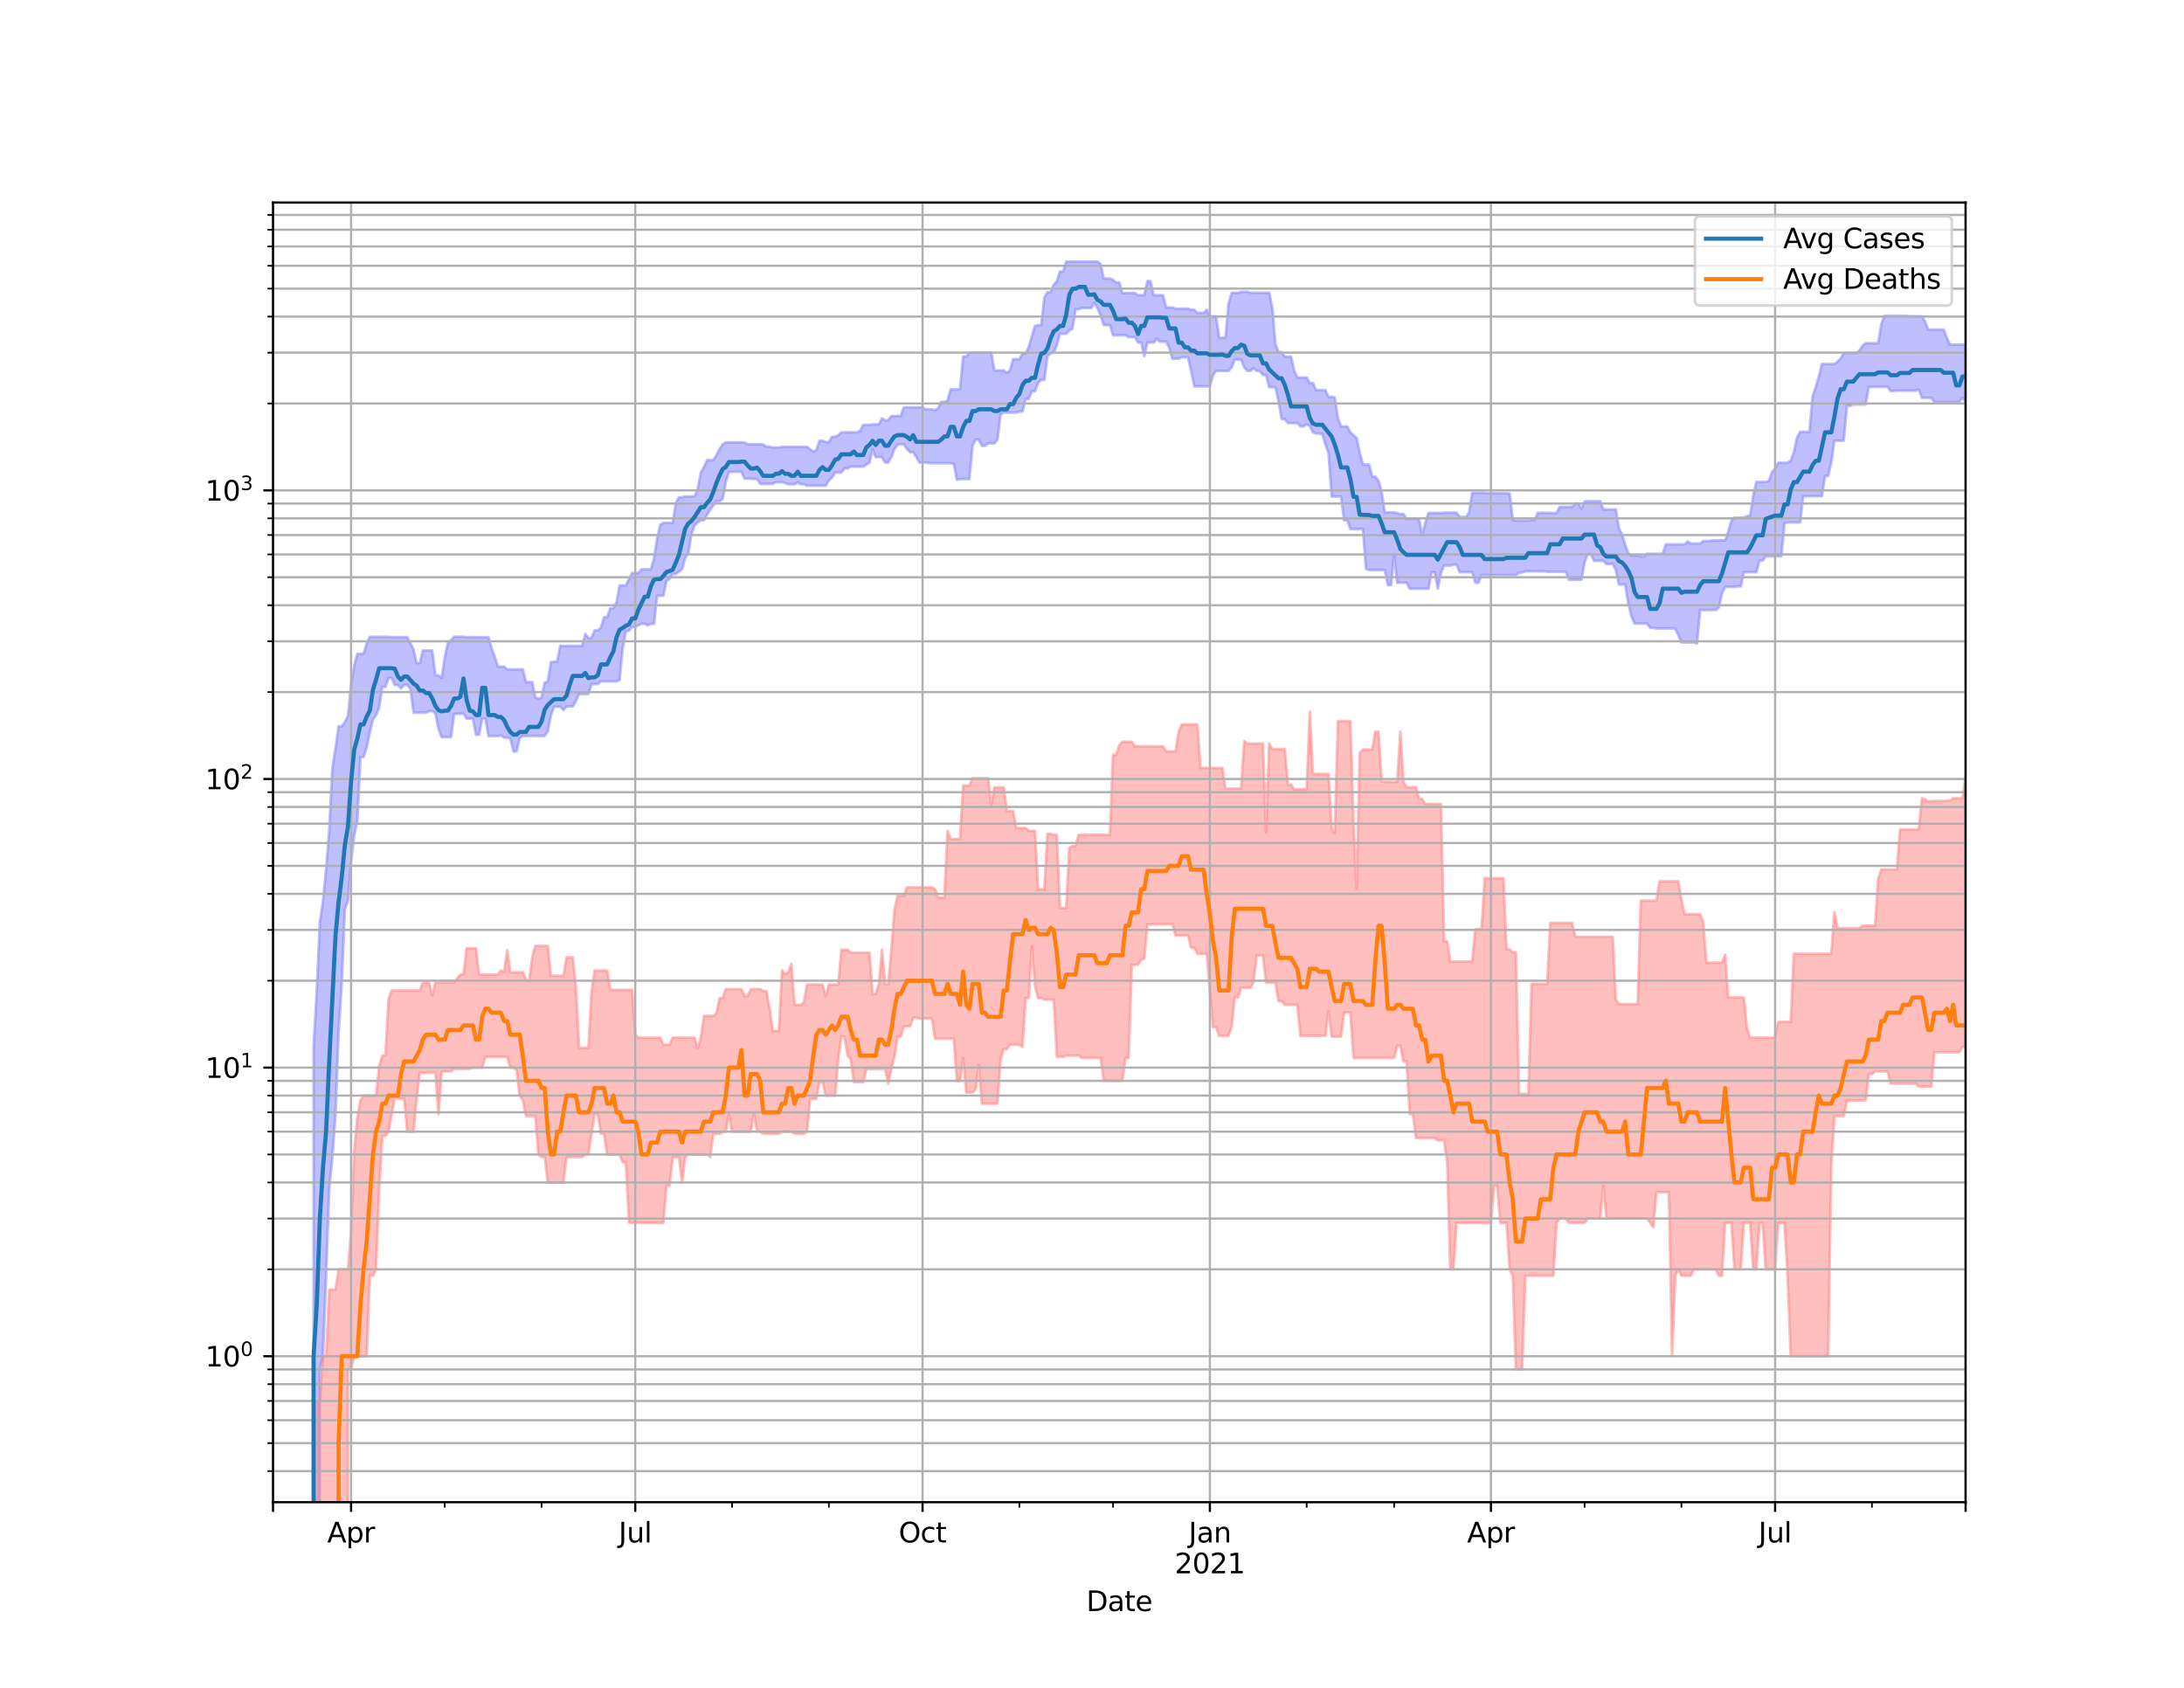 <?xml version="1.0" encoding="utf-8" standalone="no"?>
<!DOCTYPE svg PUBLIC "-//W3C//DTD SVG 1.1//EN"
  "http://www.w3.org/Graphics/SVG/1.1/DTD/svg11.dtd">
<svg height="612pt" version="1.1" viewBox="0 0 792 612" width="792pt" xmlns="http://www.w3.org/2000/svg" xmlns:xlink="http://www.w3.org/1999/xlink">
 <defs>
  <style type="text/css">*{stroke-linecap:butt;stroke-linejoin:round;}</style>
 </defs>
 <g id="figure_1">
  <g id="patch_1">
   <path d="M 0 612 
L 792 612 
L 792 0 
L 0 0 
z
" style="fill:#ffffff;"/>
  </g>
  <g id="axes_1">
   <g id="patch_2">
    <path d="M 99 544.68 
L 712.8 544.68 
L 712.8 73.44 
L 99 73.44 
z
" style="fill:#ffffff;"/>
   </g>
   <g id="PolyCollection_1">
    <path clip-path="url(#p68e2955192)" d="M 99 105143.36 
L 99 105143.36 
L 100.132 105143.36 
L 101.265 105143.36 
L 102.397 105143.36 
L 103.53 105143.36 
L 104.662 105143.36 
L 105.795 105143.36 
L 106.927 105143.36 
L 108.06 105143.36 
L 109.192 105143.36 
L 110.325 105143.36 
L 111.457 105143.36 
L 112.59 105143.36 
L 113.722 379.199 
L 114.855 359.888 
L 115.987 334.383 
L 117.12 326.79 
L 118.252 315.341 
L 119.385 301.132 
L 120.517 278.788 
L 121.649 271.412 
L 122.782 263.393 
L 123.914 263.393 
L 125.047 261.808 
L 126.179 259.556 
L 127.312 248.495 
L 128.444 241.394 
L 129.577 237.059 
L 130.709 237.059 
L 131.842 237.059 
L 132.974 233.378 
L 134.107 230.915 
L 135.239 230.915 
L 136.372 230.915 
L 137.504 230.915 
L 138.637 230.915 
L 139.769 230.915 
L 140.901 230.915 
L 142.034 231.046 
L 143.166 231.046 
L 144.299 231.046 
L 145.431 231.046 
L 146.564 231.046 
L 147.696 231.046 
L 148.829 233.194 
L 149.961 235.496 
L 151.094 240.41 
L 152.226 240.41 
L 153.359 235.853 
L 154.491 235.853 
L 155.624 235.853 
L 156.756 235.853 
L 157.889 244.876 
L 159.021 244.876 
L 160.154 245.779 
L 161.286 238.315 
L 162.418 233.147 
L 163.551 232.1 
L 164.683 230.885 
L 165.816 230.885 
L 166.948 230.885 
L 168.081 230.885 
L 169.213 231.061 
L 170.346 231.061 
L 171.478 231.061 
L 172.611 231.061 
L 173.743 231.061 
L 174.876 231.061 
L 176.008 231.061 
L 177.141 231.061 
L 178.273 235.093 
L 179.406 237.989 
L 180.538 241.727 
L 181.67 241.727 
L 182.803 241.727 
L 183.935 242.74 
L 185.068 242.74 
L 186.2 242.74 
L 187.333 242.74 
L 188.465 242.74 
L 189.598 242.74 
L 190.73 247.347 
L 191.863 247.347 
L 192.995 247.347 
L 194.128 252.877 
L 195.26 253.329 
L 196.393 252.877 
L 197.525 247.495 
L 198.658 247.117 
L 199.79 240.087 
L 200.923 239.926 
L 202.055 239.926 
L 203.187 234.204 
L 204.32 234.204 
L 205.452 234.204 
L 206.585 234.204 
L 207.717 234.204 
L 208.85 234.204 
L 209.982 234.204 
L 211.115 234.204 
L 212.247 229.888 
L 213.38 231.326 
L 214.512 231.326 
L 215.645 228.55 
L 216.777 228.55 
L 217.91 227.602 
L 219.042 223.783 
L 220.175 223.783 
L 221.307 220.551 
L 222.439 220.551 
L 223.572 218.369 
L 224.704 212.292 
L 225.837 212.292 
L 226.969 212.292 
L 228.102 209.937 
L 229.234 207.777 
L 230.367 207.777 
L 231.499 207.777 
L 232.632 206.434 
L 233.764 206.434 
L 234.897 206.434 
L 236.029 206.434 
L 237.162 202.63 
L 238.294 195.29 
L 239.427 190.353 
L 240.559 189.587 
L 241.692 189.587 
L 242.824 189.587 
L 243.956 189.587 
L 245.089 182.404 
L 246.221 180.296 
L 247.354 180.296 
L 248.486 180.009 
L 249.619 180.009 
L 250.751 180.009 
L 251.884 180.009 
L 253.016 177.233 
L 254.149 171.308 
L 255.281 169.311 
L 256.414 166.849 
L 257.546 166.849 
L 258.679 166.849 
L 259.811 164.995 
L 260.944 162.861 
L 262.076 161.097 
L 263.208 160.425 
L 264.341 160.425 
L 265.473 160.425 
L 266.606 160.425 
L 267.738 160.425 
L 268.871 160.425 
L 270.003 160.425 
L 271.136 161.097 
L 272.268 161.097 
L 273.401 161.097 
L 274.533 161.097 
L 275.666 161.097 
L 276.798 161.182 
L 277.931 161.961 
L 279.063 161.961 
L 280.196 162.26 
L 281.328 162.26 
L 282.461 162.26 
L 283.593 162.038 
L 284.725 162.038 
L 285.858 162.038 
L 286.99 162.038 
L 288.123 162.038 
L 289.255 162.038 
L 290.388 162.038 
L 291.52 162.038 
L 292.653 162.038 
L 293.785 162.897 
L 294.918 163.727 
L 296.05 163.193 
L 297.183 159.821 
L 298.315 159.821 
L 299.448 160.31 
L 300.58 160.31 
L 301.713 158.402 
L 302.845 158.402 
L 303.977 157.801 
L 305.11 156.743 
L 306.242 156.743 
L 307.375 156.743 
L 308.507 156.743 
L 309.64 156.743 
L 310.772 156.743 
L 311.905 156.265 
L 313.037 154.069 
L 314.17 154.069 
L 315.302 154.069 
L 316.435 153.891 
L 317.567 153.891 
L 318.7 153.891 
L 319.832 151.705 
L 320.965 152.394 
L 322.097 152.394 
L 323.23 150.84 
L 324.362 150.84 
L 325.494 150.84 
L 326.627 150.84 
L 327.759 147.699 
L 328.892 147.699 
L 330.024 147.699 
L 331.157 147.699 
L 332.289 147.699 
L 333.422 147.699 
L 334.554 147.699 
L 335.687 148.46 
L 336.819 148.46 
L 337.952 148.46 
L 339.084 148.711 
L 340.217 148.026 
L 341.349 145.725 
L 342.482 145.725 
L 343.614 145.241 
L 344.746 141.18 
L 345.879 141.18 
L 347.011 141.18 
L 348.144 141.18 
L 349.276 129.316 
L 350.409 129.316 
L 351.541 127.839 
L 352.674 127.839 
L 353.806 127.839 
L 354.939 127.839 
L 356.071 127.839 
L 357.204 127.839 
L 358.336 127.839 
L 359.469 127.839 
L 360.601 134.315 
L 361.734 134.315 
L 362.866 134.315 
L 363.999 134.315 
L 365.131 135.164 
L 366.263 134.315 
L 367.396 130.25 
L 368.528 130.25 
L 369.661 130.25 
L 370.793 128.188 
L 371.926 128.188 
L 373.058 125.841 
L 374.191 121.841 
L 375.323 118.165 
L 376.456 117.908 
L 377.588 117.908 
L 378.721 107.935 
L 379.853 105.926 
L 380.986 105.926 
L 382.118 103.227 
L 383.251 101.983 
L 384.383 98.476 
L 385.515 98.476 
L 386.648 94.86 
L 387.78 94.86 
L 388.913 94.86 
L 390.045 94.86 
L 391.178 94.86 
L 392.31 94.86 
L 393.443 94.86 
L 394.575 94.86 
L 395.708 94.86 
L 396.84 94.86 
L 397.973 94.86 
L 399.105 95.67 
L 400.238 100.989 
L 401.37 100.989 
L 402.503 100.989 
L 403.635 101.467 
L 404.768 102.459 
L 405.9 102.459 
L 407.032 106.277 
L 408.165 106.277 
L 409.297 106.277 
L 410.43 106.277 
L 411.562 106.277 
L 412.695 107.049 
L 413.827 107.049 
L 414.96 107.049 
L 416.092 101.911 
L 417.225 101.911 
L 418.357 107.049 
L 419.49 107.049 
L 420.622 107.049 
L 421.755 107.049 
L 422.887 111.497 
L 424.02 111.497 
L 425.152 111.497 
L 426.285 111.926 
L 427.417 111.926 
L 428.549 111.926 
L 429.682 111.926 
L 430.814 111.926 
L 431.947 112.284 
L 433.079 112.284 
L 434.212 113.473 
L 435.344 113.473 
L 436.477 113.473 
L 437.609 112.284 
L 438.742 114.726 
L 439.874 114.726 
L 441.007 114.726 
L 442.139 122.48 
L 443.272 122.48 
L 444.404 122.48 
L 445.537 110.051 
L 446.669 106.177 
L 447.801 106.177 
L 448.934 106.177 
L 450.066 105.803 
L 451.199 105.803 
L 452.331 105.803 
L 453.464 106.157 
L 454.596 106.157 
L 455.729 106.157 
L 456.861 106.157 
L 457.994 106.157 
L 459.126 106.157 
L 460.259 106.157 
L 461.391 111.448 
L 462.524 124.961 
L 463.656 127.632 
L 464.789 127.632 
L 465.921 129.342 
L 467.054 129.342 
L 468.186 129.342 
L 469.318 134.369 
L 470.451 136.894 
L 471.583 136.894 
L 472.716 136.894 
L 473.848 136.894 
L 474.981 138.898 
L 476.113 138.898 
L 477.246 141.425 
L 478.378 141.49 
L 479.511 141.49 
L 480.643 141.49 
L 481.776 143.915 
L 482.908 143.915 
L 484.041 144.116 
L 485.173 151.577 
L 486.306 154.628 
L 487.438 154.628 
L 488.57 154.628 
L 489.703 156.785 
L 490.835 157.825 
L 491.968 158.802 
L 493.1 164.092 
L 494.233 168.412 
L 495.365 168.412 
L 496.498 168.412 
L 497.63 172.814 
L 498.763 172.814 
L 499.895 174.334 
L 501.028 178.107 
L 502.16 185.791 
L 503.293 185.791 
L 504.425 185.791 
L 505.558 185.791 
L 506.69 186.057 
L 507.823 186.408 
L 508.955 186.408 
L 510.087 188.149 
L 511.22 188.149 
L 512.352 188.149 
L 513.485 187.949 
L 514.617 188.481 
L 515.75 193.967 
L 516.882 189.498 
L 518.015 186.008 
L 519.147 186.008 
L 520.28 186.008 
L 521.412 186.008 
L 522.545 186.008 
L 523.677 185.894 
L 524.81 185.894 
L 525.942 185.894 
L 527.075 185.894 
L 528.207 185.894 
L 529.339 187.441 
L 530.472 187.441 
L 531.604 187.441 
L 532.737 185.894 
L 533.869 178.669 
L 535.002 178.669 
L 536.134 178.669 
L 537.267 178.669 
L 538.399 178.669 
L 539.532 178.85 
L 540.664 178.85 
L 541.797 178.85 
L 542.929 178.85 
L 544.062 178.85 
L 545.194 178.85 
L 546.327 178.85 
L 547.459 178.948 
L 548.592 188.561 
L 549.724 188.763 
L 550.856 188.763 
L 551.989 188.763 
L 553.121 188.763 
L 554.254 188.763 
L 555.386 188.544 
L 556.519 188.544 
L 557.651 185.954 
L 558.784 185.954 
L 559.916 185.954 
L 561.049 185.954 
L 562.181 185.954 
L 563.314 186.036 
L 564.446 186.036 
L 565.579 183.819 
L 566.711 183.819 
L 567.844 183.819 
L 568.976 183.819 
L 570.108 183.819 
L 571.241 182.57 
L 572.373 182.57 
L 573.506 184.456 
L 574.638 181.785 
L 575.771 181.785 
L 576.903 181.785 
L 578.036 181.785 
L 579.168 181.785 
L 580.301 181.785 
L 581.433 184.741 
L 582.566 184.741 
L 583.698 184.741 
L 584.831 184.741 
L 585.963 184.741 
L 587.096 191.641 
L 588.228 193.767 
L 589.361 197.542 
L 590.493 200.754 
L 591.625 201.476 
L 592.758 201.476 
L 593.89 201.476 
L 595.023 201.775 
L 596.155 201.775 
L 597.288 200.815 
L 598.42 200.815 
L 599.553 200.815 
L 600.685 200.815 
L 601.818 200.815 
L 602.95 200.815 
L 604.083 197.416 
L 605.215 197.395 
L 606.348 197.395 
L 607.48 197.395 
L 608.613 197.395 
L 609.745 197.395 
L 610.877 197.395 
L 612.01 196.337 
L 613.142 197.081 
L 614.275 197.081 
L 615.407 197.081 
L 616.54 197.081 
L 617.672 196.18 
L 618.805 196.18 
L 619.937 196.18 
L 621.07 195.949 
L 622.202 195.949 
L 623.335 195.949 
L 624.467 195.949 
L 625.6 195.949 
L 626.732 192.758 
L 627.865 188.816 
L 628.997 187.677 
L 630.13 187.677 
L 631.262 187.677 
L 632.394 187.677 
L 633.527 187.15 
L 634.659 186.949 
L 635.792 179.752 
L 636.924 174.765 
L 638.057 174.765 
L 639.189 174.765 
L 640.322 174.765 
L 641.454 174.422 
L 642.587 171.209 
L 643.719 169.938 
L 644.852 167.795 
L 645.984 167.795 
L 647.117 167.795 
L 648.249 167.795 
L 649.382 167.014 
L 650.514 164.098 
L 651.646 158.793 
L 652.779 156.605 
L 653.911 156.605 
L 655.044 156.605 
L 656.176 156.605 
L 657.309 143.816 
L 658.441 140.397 
L 659.574 136.52 
L 660.706 131.991 
L 661.839 131.991 
L 662.971 131.991 
L 664.104 131.991 
L 665.236 131.991 
L 666.369 131.152 
L 667.501 129.936 
L 668.634 128.001 
L 669.766 128.001 
L 670.899 128.001 
L 672.031 128.001 
L 673.163 128.001 
L 674.296 127.063 
L 675.428 125.382 
L 676.561 124.429 
L 677.693 124.429 
L 678.826 124.429 
L 679.958 124.429 
L 681.091 124.429 
L 682.223 117.512 
L 683.356 114.498 
L 684.488 114.498 
L 685.621 114.498 
L 686.753 114.498 
L 687.886 114.498 
L 689.018 114.498 
L 690.151 114.498 
L 691.283 114.498 
L 692.415 114.694 
L 693.548 114.694 
L 694.68 114.694 
L 695.813 114.694 
L 696.945 114.694 
L 698.078 116.458 
L 699.21 119.505 
L 700.343 119.505 
L 701.475 119.505 
L 702.608 119.505 
L 703.74 119.505 
L 704.873 119.505 
L 706.005 122.49 
L 707.138 124.966 
L 708.27 124.966 
L 709.403 124.966 
L 710.535 124.966 
L 711.668 124.966 
L 712.8 124.966 
L 712.8 145.79 
L 712.8 145.79 
L 711.668 144.226 
L 710.535 145.79 
L 709.403 145.79 
L 708.27 145.79 
L 707.138 145.79 
L 706.005 145.79 
L 704.873 145.79 
L 703.74 145.79 
L 702.608 145.797 
L 701.475 145.797 
L 700.343 144.265 
L 699.21 144.265 
L 698.078 144.265 
L 696.945 144.265 
L 695.813 141.276 
L 694.68 141.662 
L 693.548 141.662 
L 692.415 141.662 
L 691.283 141.662 
L 690.151 141.662 
L 689.018 141.662 
L 687.886 141.662 
L 686.753 141.777 
L 685.621 141.777 
L 684.488 140.266 
L 683.356 140.266 
L 682.223 140.266 
L 681.091 140.266 
L 679.958 140.266 
L 678.826 140.278 
L 677.693 140.314 
L 676.561 146.673 
L 675.428 146.673 
L 674.296 146.673 
L 673.163 146.673 
L 672.031 146.673 
L 670.899 147.161 
L 669.766 147.161 
L 668.634 159.791 
L 667.501 159.791 
L 666.369 159.791 
L 665.236 159.791 
L 664.104 167.642 
L 662.971 172.526 
L 661.839 172.603 
L 660.706 179.918 
L 659.574 179.918 
L 658.441 179.918 
L 657.309 179.918 
L 656.176 179.918 
L 655.044 179.918 
L 653.911 180.042 
L 652.779 189.428 
L 651.646 189.428 
L 650.514 189.428 
L 649.382 189.428 
L 648.249 189.428 
L 647.117 189.716 
L 645.984 201.683 
L 644.852 201.683 
L 643.719 201.683 
L 642.587 201.683 
L 641.454 201.683 
L 640.322 201.683 
L 639.189 203.262 
L 638.057 203.262 
L 636.924 207.47 
L 635.792 207.47 
L 634.659 207.47 
L 633.527 207.47 
L 632.394 207.47 
L 631.262 212.623 
L 630.13 212.623 
L 628.997 212.799 
L 627.865 212.799 
L 626.732 212.799 
L 625.6 212.799 
L 624.467 215.012 
L 623.335 220.249 
L 622.202 221.196 
L 621.07 221.196 
L 619.937 221.196 
L 618.805 221.196 
L 617.672 221.196 
L 616.54 221.196 
L 615.407 233.301 
L 614.275 232.933 
L 613.142 232.933 
L 612.01 232.933 
L 610.877 232.933 
L 609.745 232.933 
L 608.613 230.189 
L 607.48 227.875 
L 606.348 227.875 
L 605.215 227.875 
L 604.083 227.875 
L 602.95 227.875 
L 601.818 227.875 
L 600.685 227.875 
L 599.553 227.656 
L 598.42 227.656 
L 597.288 226.078 
L 596.155 226.078 
L 595.023 226.078 
L 593.89 226.078 
L 592.758 226.078 
L 591.625 223.497 
L 590.493 218.894 
L 589.361 211.924 
L 588.228 211.924 
L 587.096 211.924 
L 585.963 206.631 
L 584.831 204.497 
L 583.698 204.497 
L 582.566 204.497 
L 581.433 203.374 
L 580.301 203.374 
L 579.168 203.374 
L 578.036 203.374 
L 576.903 200.898 
L 575.771 200.898 
L 574.638 203.855 
L 573.506 210.205 
L 572.373 210.205 
L 571.241 210.205 
L 570.108 210.205 
L 568.976 210.205 
L 567.844 207.322 
L 566.711 207.322 
L 565.579 207.322 
L 564.446 207.322 
L 563.314 207.322 
L 562.181 207.322 
L 561.049 207.322 
L 559.916 207.131 
L 558.784 207.131 
L 557.651 207.131 
L 556.519 207.131 
L 555.386 207.131 
L 554.254 207.131 
L 553.121 207.131 
L 551.989 207.593 
L 550.856 207.593 
L 549.724 208.548 
L 548.592 208.548 
L 547.459 208.548 
L 546.327 208.548 
L 545.194 208.548 
L 544.062 208.548 
L 542.929 208.548 
L 541.797 208.521 
L 540.664 208.521 
L 539.532 208.521 
L 538.399 208.521 
L 537.267 208.521 
L 536.134 211.284 
L 535.002 211.284 
L 533.869 207.488 
L 532.737 207.488 
L 531.604 207.488 
L 530.472 207.488 
L 529.339 207.488 
L 528.207 204.743 
L 527.075 204.743 
L 525.942 205.064 
L 524.81 205.064 
L 523.677 205.064 
L 522.545 207.671 
L 521.412 213.472 
L 520.28 207.514 
L 519.147 207.514 
L 518.015 213.472 
L 516.882 213.472 
L 515.75 213.472 
L 514.617 213.472 
L 513.485 213.472 
L 512.352 213.472 
L 511.22 213.472 
L 510.087 211.284 
L 508.955 211.284 
L 507.823 211.284 
L 506.69 211.284 
L 505.558 201.514 
L 504.425 212.156 
L 503.293 212.156 
L 502.16 206.691 
L 501.028 206.691 
L 499.895 206.691 
L 498.763 206.691 
L 497.63 206.691 
L 496.498 206.691 
L 495.365 206.315 
L 494.233 191.808 
L 493.1 191.808 
L 491.968 191.808 
L 490.835 191.808 
L 489.703 191.808 
L 488.57 188.654 
L 487.438 188.654 
L 486.306 180.033 
L 485.173 180.033 
L 484.041 180.033 
L 482.908 180.033 
L 481.776 164.351 
L 480.643 161.122 
L 479.511 157.359 
L 478.378 157.185 
L 477.246 157.185 
L 476.113 156.745 
L 474.981 154.483 
L 473.848 153.838 
L 472.716 154.584 
L 471.583 154.584 
L 470.451 153.405 
L 469.318 153.405 
L 468.186 153.405 
L 467.054 153.405 
L 465.921 151.926 
L 464.789 151.926 
L 463.656 145.593 
L 462.524 140.423 
L 461.391 140.423 
L 460.259 140.423 
L 459.126 135.948 
L 457.994 135.948 
L 456.861 134.614 
L 455.729 134.467 
L 454.596 133.588 
L 453.464 134.467 
L 452.331 134.467 
L 451.199 133.187 
L 450.066 130.377 
L 448.934 130.377 
L 447.801 130.377 
L 446.669 133.187 
L 445.537 134.488 
L 444.404 134.488 
L 443.272 134.488 
L 442.139 134.488 
L 441.007 134.488 
L 439.874 136.017 
L 438.742 140.093 
L 437.609 140.093 
L 436.477 140.093 
L 435.344 140.093 
L 434.212 140.093 
L 433.079 140.093 
L 431.947 134.465 
L 430.814 129.549 
L 429.682 129.549 
L 428.549 129.549 
L 427.417 130.062 
L 426.285 130.062 
L 425.152 130.062 
L 424.02 126.155 
L 422.887 123.883 
L 421.755 123.883 
L 420.622 123.883 
L 419.49 122.827 
L 418.357 124.188 
L 417.225 124.188 
L 416.092 124.188 
L 414.96 129.111 
L 413.827 124.188 
L 412.695 124.188 
L 411.562 122.221 
L 410.43 122.221 
L 409.297 122.221 
L 408.165 121.56 
L 407.032 121.56 
L 405.9 121.56 
L 404.768 121.56 
L 403.635 121.56 
L 402.503 117.884 
L 401.37 117.884 
L 400.238 117.884 
L 399.105 114.344 
L 397.973 111.676 
L 396.84 109.838 
L 395.708 111.676 
L 394.575 111.676 
L 393.443 111.676 
L 392.31 111.676 
L 391.178 112.144 
L 390.045 112.144 
L 388.913 119.244 
L 387.78 119.786 
L 386.648 121.005 
L 385.515 121.005 
L 384.383 121.005 
L 383.251 125.171 
L 382.118 127.774 
L 380.986 128.149 
L 379.853 129.177 
L 378.721 137.721 
L 377.588 137.721 
L 376.456 138.811 
L 375.323 141.886 
L 374.191 141.886 
L 373.058 144.667 
L 371.926 144.667 
L 370.793 149.21 
L 369.661 149.21 
L 368.528 149.599 
L 367.396 149.599 
L 366.263 149.599 
L 365.131 149.599 
L 363.999 149.599 
L 362.866 150.145 
L 361.734 159.328 
L 360.601 160.746 
L 359.469 160.746 
L 358.336 160.746 
L 357.204 161.654 
L 356.071 161.654 
L 354.939 159.41 
L 353.806 159.41 
L 352.674 161.654 
L 351.541 173.698 
L 350.409 173.698 
L 349.276 173.698 
L 348.144 173.698 
L 347.011 173.935 
L 345.879 168.238 
L 344.746 167.963 
L 343.614 167.963 
L 342.482 167.963 
L 341.349 167.963 
L 340.217 167.963 
L 339.084 167.963 
L 337.952 167.963 
L 336.819 167.853 
L 335.687 167.704 
L 334.554 167.704 
L 333.422 167.704 
L 332.289 165.748 
L 331.157 163.964 
L 330.024 163.964 
L 328.892 162.783 
L 327.759 161.081 
L 326.627 161.081 
L 325.494 161.242 
L 324.362 162.744 
L 323.23 165.741 
L 322.097 167.704 
L 320.965 167.704 
L 319.832 165.741 
L 318.7 165.741 
L 317.567 165.741 
L 316.435 162.943 
L 315.302 167.762 
L 314.17 168.434 
L 313.037 169.195 
L 311.905 169.195 
L 310.772 169.195 
L 309.64 169.195 
L 308.507 169.195 
L 307.375 169.839 
L 306.242 169.839 
L 305.11 171.347 
L 303.977 171.347 
L 302.845 171.347 
L 301.713 173.157 
L 300.58 174.233 
L 299.448 176.111 
L 298.315 176.111 
L 297.183 176.111 
L 296.05 176.111 
L 294.918 176.111 
L 293.785 176.111 
L 292.653 176.111 
L 291.52 175.576 
L 290.388 175.576 
L 289.255 174.923 
L 288.123 175.576 
L 286.99 175.576 
L 285.858 175.576 
L 284.725 175.154 
L 283.593 174.88 
L 282.461 174.88 
L 281.328 174.88 
L 280.196 175.429 
L 279.063 175.429 
L 277.931 175.429 
L 276.798 175.429 
L 275.666 175.429 
L 274.533 173.669 
L 273.401 173.669 
L 272.268 173.565 
L 271.136 173.565 
L 270.003 173.565 
L 268.871 171.048 
L 267.738 171.048 
L 266.606 171.099 
L 265.473 171.099 
L 264.341 171.099 
L 263.208 174.667 
L 262.076 180.857 
L 260.944 181.74 
L 259.811 181.74 
L 258.679 183.257 
L 257.546 184.879 
L 256.414 186.633 
L 255.281 188.642 
L 254.149 188.642 
L 253.016 189.375 
L 251.884 190.593 
L 250.751 193.676 
L 249.619 200.559 
L 248.486 202.364 
L 247.354 206.324 
L 246.221 207.244 
L 245.089 208.103 
L 243.956 208.103 
L 242.824 209.891 
L 241.692 210.68 
L 240.559 216.012 
L 239.427 216.012 
L 238.294 216.012 
L 237.162 226.209 
L 236.029 226.209 
L 234.897 226.727 
L 233.764 226.209 
L 232.632 226.209 
L 231.499 226.727 
L 230.367 227.331 
L 229.234 227.331 
L 228.102 228.717 
L 226.969 228.968 
L 225.837 234.869 
L 224.704 246.474 
L 223.572 247.075 
L 222.439 247.075 
L 221.307 247.075 
L 220.175 247.075 
L 219.042 247.075 
L 217.91 247.075 
L 216.777 248.067 
L 215.645 248.067 
L 214.512 248.067 
L 213.38 251.66 
L 212.247 251.66 
L 211.115 251.66 
L 209.982 251.66 
L 208.85 254.2 
L 207.717 256.119 
L 206.585 256.119 
L 205.452 256.119 
L 204.32 257.41 
L 203.187 256.247 
L 202.055 256.247 
L 200.923 256.247 
L 199.79 259.364 
L 198.658 265.129 
L 197.525 266.838 
L 196.393 266.838 
L 195.26 266.838 
L 194.128 266.838 
L 192.995 266.838 
L 191.863 266.838 
L 190.73 266.87 
L 189.598 266.87 
L 188.465 267.651 
L 187.333 272.457 
L 186.2 272.457 
L 185.068 267.782 
L 183.935 267.487 
L 182.803 267.487 
L 181.67 266.612 
L 180.538 266.902 
L 179.406 266.902 
L 178.273 266.902 
L 177.141 266.902 
L 176.008 260.556 
L 174.876 260.556 
L 173.743 266.388 
L 172.611 266.388 
L 171.478 260.556 
L 170.346 260.556 
L 169.213 260.556 
L 168.081 258.82 
L 166.948 258.82 
L 165.816 258.82 
L 164.683 258.983 
L 163.551 267.258 
L 162.418 267.258 
L 161.286 267.258 
L 160.154 267.258 
L 159.021 264.329 
L 157.889 258.632 
L 156.756 257.832 
L 155.624 257.832 
L 154.491 258.39 
L 153.359 258.39 
L 152.226 258.39 
L 151.094 258.39 
L 149.961 258.39 
L 148.829 249.762 
L 147.696 248.366 
L 146.564 248.366 
L 145.431 249.629 
L 144.299 248.366 
L 143.166 248.366 
L 142.034 245.86 
L 140.901 245.86 
L 139.769 249.037 
L 138.637 249.037 
L 137.504 256.528 
L 136.372 259.282 
L 135.239 260.95 
L 134.107 265.503 
L 132.974 271.057 
L 131.842 274.471 
L 130.709 274.624 
L 129.577 297.828 
L 128.444 302.879 
L 127.312 312.613 
L 126.179 326.55 
L 125.047 329.78 
L 123.914 356.986 
L 122.782 374.144 
L 121.649 404.633 
L 120.517 419.527 
L 119.385 431.081 
L 118.252 462.585 
L 117.12 491.757 
L 115.987 496.545 
L 114.855 105143.36 
L 113.722 105143.36 
L 112.59 105143.36 
L 111.457 105143.36 
L 110.325 105143.36 
L 109.192 105143.36 
L 108.06 105143.36 
L 106.927 105143.36 
L 105.795 105143.36 
L 104.662 105143.36 
L 103.53 105143.36 
L 102.397 105143.36 
L 101.265 105143.36 
L 100.132 105143.36 
L 99 105143.36 
z
" style="fill:#8080ff;fill-opacity:0.5;stroke:#8080ff;stroke-opacity:0.5;"/>
   </g>
   <g id="PolyCollection_2">
    <path clip-path="url(#p68e2955192)" d="M 99 105143.36 
L 99 105143.36 
L 100.132 105143.36 
L 101.265 105143.36 
L 102.397 105143.36 
L 103.53 105143.36 
L 104.662 105143.36 
L 105.795 105143.36 
L 106.927 105143.36 
L 108.06 105143.36 
L 109.192 105143.36 
L 110.325 105143.36 
L 111.457 105143.36 
L 112.59 105143.36 
L 113.722 507.967 
L 114.855 507.967 
L 115.987 507.967 
L 117.12 491.757 
L 118.252 491.757 
L 119.385 467.64 
L 120.517 467.64 
L 121.649 467.64 
L 122.782 460.253 
L 123.914 460.253 
L 125.047 460.253 
L 126.179 460.253 
L 127.312 446.614 
L 128.444 417.708 
L 129.577 405.307 
L 130.709 398.984 
L 131.842 397.247 
L 132.974 397.247 
L 134.107 397.247 
L 135.239 397.247 
L 136.372 397.247 
L 137.504 386.653 
L 138.637 382.773 
L 139.769 382.773 
L 140.901 362.193 
L 142.034 359.145 
L 143.166 359.145 
L 144.299 359.145 
L 145.431 359.145 
L 146.564 359.145 
L 147.696 359.145 
L 148.829 359.145 
L 149.961 359.145 
L 151.094 359.145 
L 152.226 359.145 
L 153.359 356.289 
L 154.491 356.289 
L 155.624 356.289 
L 156.756 360.898 
L 157.889 356.289 
L 159.021 356.289 
L 160.154 356.289 
L 161.286 356.289 
L 162.418 356.289 
L 163.551 356.289 
L 164.683 356.289 
L 165.816 354.702 
L 166.948 353.384 
L 168.081 353.384 
L 169.213 343.853 
L 170.346 343.853 
L 171.478 343.853 
L 172.611 343.853 
L 173.743 353.384 
L 174.876 353.384 
L 176.008 353.384 
L 177.141 353.384 
L 178.273 353.384 
L 179.406 353.384 
L 180.538 353.384 
L 181.67 351.894 
L 182.803 352.527 
L 183.935 344.56 
L 185.068 352.527 
L 186.2 352.527 
L 187.333 352.527 
L 188.465 352.527 
L 189.598 352.527 
L 190.73 355.15 
L 191.863 355.83 
L 192.995 347.126 
L 194.128 342.984 
L 195.26 342.984 
L 196.393 342.984 
L 197.525 342.984 
L 198.658 342.984 
L 199.79 353.819 
L 200.923 353.819 
L 202.055 353.819 
L 203.187 353.819 
L 204.32 353.819 
L 205.452 347.126 
L 206.585 347.126 
L 207.717 347.126 
L 208.85 357.933 
L 209.982 379.969 
L 211.115 379.969 
L 212.247 379.969 
L 213.38 379.969 
L 214.512 359.639 
L 215.645 351.894 
L 216.777 351.894 
L 217.91 351.894 
L 219.042 351.894 
L 220.175 351.894 
L 221.307 358.9 
L 222.439 358.9 
L 223.572 358.9 
L 224.704 358.9 
L 225.837 358.9 
L 226.969 358.9 
L 228.102 358.9 
L 229.234 358.9 
L 230.367 375.181 
L 231.499 376.242 
L 232.632 376.242 
L 233.764 376.242 
L 234.897 376.242 
L 236.029 376.242 
L 237.162 376.242 
L 238.294 376.242 
L 239.427 376.242 
L 240.559 378.819 
L 241.692 378.819 
L 242.824 378.819 
L 243.956 376.242 
L 245.089 376.242 
L 246.221 376.242 
L 247.354 376.242 
L 248.486 376.242 
L 249.619 376.242 
L 250.751 376.242 
L 251.884 376.242 
L 253.016 379.969 
L 254.149 376.242 
L 255.281 368.375 
L 256.414 368.375 
L 257.546 368.375 
L 258.679 368.375 
L 259.811 367.481 
L 260.944 361.931 
L 262.076 361.931 
L 263.208 358.656 
L 264.341 358.656 
L 265.473 358.656 
L 266.606 358.656 
L 267.738 358.656 
L 268.871 358.656 
L 270.003 361.154 
L 271.136 361.154 
L 272.268 358.656 
L 273.401 358.656 
L 274.533 358.656 
L 275.666 358.656 
L 276.798 359.392 
L 277.931 359.392 
L 279.063 365.46 
L 280.196 373.803 
L 281.328 373.803 
L 282.461 373.803 
L 283.593 351.894 
L 284.725 353.168 
L 285.858 352.527 
L 286.99 349.448 
L 288.123 364.345 
L 289.255 364.345 
L 290.388 364.345 
L 291.52 363.526 
L 292.653 356.986 
L 293.785 356.986 
L 294.918 356.986 
L 296.05 356.986 
L 297.183 356.986 
L 298.315 356.986 
L 299.448 361.154 
L 300.58 356.986 
L 301.713 356.986 
L 302.845 356.986 
L 303.977 356.986 
L 305.11 344.382 
L 306.242 344.382 
L 307.375 344.382 
L 308.507 345.46 
L 309.64 345.46 
L 310.772 345.46 
L 311.905 345.46 
L 313.037 345.46 
L 314.17 345.46 
L 315.302 345.46 
L 316.435 360.39 
L 317.567 360.39 
L 318.7 356.986 
L 319.832 344.382 
L 320.965 356.986 
L 322.097 356.986 
L 323.23 344.382 
L 324.362 330.168 
L 325.494 324.785 
L 326.627 324.785 
L 327.759 324.785 
L 328.892 321.773 
L 330.024 321.773 
L 331.157 321.773 
L 332.289 321.773 
L 333.422 321.773 
L 334.554 321.773 
L 335.687 321.773 
L 336.819 321.773 
L 337.952 321.773 
L 339.084 322.425 
L 340.217 325.483 
L 341.349 325.483 
L 342.482 325.483 
L 343.614 301.27 
L 344.746 304.253 
L 345.879 304.253 
L 347.011 304.253 
L 348.144 304.253 
L 349.276 284.833 
L 350.409 284.833 
L 351.541 284.833 
L 352.674 282.182 
L 353.806 282.182 
L 354.939 282.182 
L 356.071 282.182 
L 357.204 282.182 
L 358.336 282.182 
L 359.469 292.087 
L 360.601 285.508 
L 361.734 285.508 
L 362.866 285.508 
L 363.999 285.508 
L 365.131 294.097 
L 366.263 294.097 
L 367.396 294.097 
L 368.528 300.25 
L 369.661 300.25 
L 370.793 300.25 
L 371.926 300.25 
L 373.058 301.27 
L 374.191 301.27 
L 375.323 301.27 
L 376.456 322.425 
L 377.588 322.425 
L 378.721 322.425 
L 379.853 302.313 
L 380.986 302.313 
L 382.118 302.737 
L 383.251 302.737 
L 384.383 329.268 
L 385.515 329.268 
L 386.648 329.268 
L 387.78 307.447 
L 388.913 306.743 
L 390.045 306.743 
L 391.178 302.737 
L 392.31 302.737 
L 393.443 302.737 
L 394.575 302.737 
L 395.708 302.737 
L 396.84 302.737 
L 397.973 302.737 
L 399.105 302.737 
L 400.238 302.737 
L 401.37 302.737 
L 402.503 302.737 
L 403.635 273.64 
L 404.768 273.64 
L 405.9 270.181 
L 407.032 268.949 
L 408.165 268.949 
L 409.297 268.949 
L 410.43 268.949 
L 411.562 270.634 
L 412.695 270.634 
L 413.827 270.634 
L 414.96 270.634 
L 416.092 270.634 
L 417.225 270.634 
L 418.357 270.634 
L 419.49 270.634 
L 420.622 270.634 
L 421.755 270.634 
L 422.887 272.457 
L 424.02 272.457 
L 425.152 272.457 
L 426.285 272.457 
L 427.417 265.378 
L 428.549 262.652 
L 429.682 262.652 
L 430.814 262.652 
L 431.947 262.652 
L 433.079 262.652 
L 434.212 262.652 
L 435.344 278.453 
L 436.477 278.453 
L 437.609 278.453 
L 438.742 278.453 
L 439.874 278.453 
L 441.007 278.453 
L 442.139 278.453 
L 443.272 278.453 
L 444.404 285.948 
L 445.537 285.948 
L 446.669 285.948 
L 447.801 285.948 
L 448.934 285.948 
L 450.066 285.948 
L 451.199 268.713 
L 452.331 269.629 
L 453.464 269.629 
L 454.596 269.629 
L 455.729 269.629 
L 456.861 269.629 
L 457.994 269.629 
L 459.126 301.823 
L 460.259 269.629 
L 461.391 271.626 
L 462.524 271.626 
L 463.656 271.626 
L 464.789 271.626 
L 465.921 271.626 
L 467.054 284.594 
L 468.186 284.594 
L 469.318 286.194 
L 470.451 286.194 
L 471.583 286.194 
L 472.716 286.194 
L 473.848 286.194 
L 474.981 257.964 
L 476.113 280.627 
L 477.246 280.627 
L 478.378 280.627 
L 479.511 280.627 
L 480.643 280.627 
L 481.776 280.627 
L 482.908 300.317 
L 484.041 302.172 
L 485.173 261.463 
L 486.306 261.463 
L 487.438 261.463 
L 488.57 261.463 
L 489.703 261.463 
L 490.835 299.121 
L 491.968 322.207 
L 493.1 272.971 
L 494.233 271.77 
L 495.365 271.77 
L 496.498 271.77 
L 497.63 271.77 
L 498.763 265.347 
L 499.895 265.347 
L 501.028 283.465 
L 502.16 283.465 
L 503.293 283.465 
L 504.425 283.465 
L 505.558 283.465 
L 506.69 283.465 
L 507.823 265.347 
L 508.955 283.465 
L 510.087 285.46 
L 511.22 285.46 
L 512.352 285.46 
L 513.485 285.46 
L 514.617 289.733 
L 515.75 289.733 
L 516.882 291.529 
L 518.015 291.529 
L 519.147 291.529 
L 520.28 291.529 
L 521.412 291.529 
L 522.545 291.529 
L 523.677 341.294 
L 524.81 341.294 
L 525.942 348.661 
L 527.075 348.661 
L 528.207 348.661 
L 529.339 348.661 
L 530.472 348.661 
L 531.604 348.661 
L 532.737 348.661 
L 533.869 348.661 
L 535.002 336.872 
L 536.134 336.872 
L 537.267 336.872 
L 538.399 318.443 
L 539.532 318.443 
L 540.664 318.443 
L 541.797 318.443 
L 542.929 318.443 
L 544.062 318.443 
L 545.194 318.443 
L 546.327 344.205 
L 547.459 344.205 
L 548.592 345.279 
L 549.724 345.279 
L 550.856 396.682 
L 551.989 396.682 
L 553.121 396.682 
L 554.254 396.682 
L 555.386 356.753 
L 556.519 356.753 
L 557.651 356.753 
L 558.784 356.753 
L 559.916 356.753 
L 561.049 356.753 
L 562.181 334.668 
L 563.314 334.668 
L 564.446 334.668 
L 565.579 334.668 
L 566.711 334.668 
L 567.844 334.668 
L 568.976 334.668 
L 570.108 334.668 
L 571.241 339.665 
L 572.373 339.665 
L 573.506 339.665 
L 574.638 339.665 
L 575.771 339.665 
L 576.903 339.665 
L 578.036 339.665 
L 579.168 339.665 
L 580.301 339.665 
L 581.433 339.665 
L 582.566 339.665 
L 583.698 339.665 
L 584.831 339.665 
L 585.963 362.457 
L 587.096 364.07 
L 588.228 364.07 
L 589.361 364.07 
L 590.493 364.07 
L 591.625 364.07 
L 592.758 364.07 
L 593.89 364.07 
L 595.023 326.55 
L 596.155 326.55 
L 597.288 326.55 
L 598.42 326.55 
L 599.553 326.55 
L 600.685 326.55 
L 601.818 319.561 
L 602.95 319.561 
L 604.083 319.561 
L 605.215 319.561 
L 606.348 319.561 
L 607.48 319.561 
L 608.613 319.561 
L 609.745 326.191 
L 610.877 331.485 
L 612.01 331.485 
L 613.142 331.485 
L 614.275 331.485 
L 615.407 331.485 
L 616.54 331.485 
L 617.672 334.383 
L 618.805 349.053 
L 619.937 349.053 
L 621.07 349.053 
L 622.202 349.053 
L 623.335 349.053 
L 624.467 349.053 
L 625.6 346.193 
L 626.732 361.671 
L 627.865 361.671 
L 628.997 361.671 
L 630.13 361.671 
L 631.262 361.671 
L 632.394 361.671 
L 633.527 372.797 
L 634.659 376.242 
L 635.792 376.242 
L 636.924 376.242 
L 638.057 376.242 
L 639.189 376.242 
L 640.322 376.242 
L 641.454 376.242 
L 642.587 376.242 
L 643.719 376.242 
L 644.852 370.532 
L 645.984 370.532 
L 647.117 370.532 
L 648.249 370.532 
L 649.382 370.532 
L 650.514 345.825 
L 651.646 345.825 
L 652.779 345.825 
L 653.911 345.825 
L 655.044 345.825 
L 656.176 345.825 
L 657.309 345.825 
L 658.441 345.825 
L 659.574 345.825 
L 660.706 345.825 
L 661.839 345.825 
L 662.971 345.825 
L 664.104 345.825 
L 665.236 330.69 
L 666.369 336.572 
L 667.501 336.572 
L 668.634 336.572 
L 669.766 336.572 
L 670.899 336.572 
L 672.031 336.572 
L 673.163 336.572 
L 674.296 336.572 
L 675.428 335.683 
L 676.561 335.683 
L 677.693 335.683 
L 678.826 335.683 
L 679.958 335.683 
L 681.091 318.745 
L 682.223 315.248 
L 683.356 315.248 
L 684.488 315.248 
L 685.621 315.248 
L 686.753 315.248 
L 687.886 315.248 
L 689.018 300.791 
L 690.151 300.791 
L 691.283 300.791 
L 692.415 300.791 
L 693.548 300.791 
L 694.68 300.791 
L 695.813 300.791 
L 696.945 289.467 
L 698.078 289.787 
L 699.21 290.595 
L 700.343 290.432 
L 701.475 290.432 
L 702.608 290.432 
L 703.74 290.432 
L 704.873 290.432 
L 706.005 290.27 
L 707.138 290.27 
L 708.27 289.467 
L 709.403 289.467 
L 710.535 289.467 
L 711.668 289.467 
L 712.8 281.643 
L 712.8 379.583 
L 712.8 379.583 
L 711.668 379.583 
L 710.535 381.55 
L 709.403 381.55 
L 708.27 381.55 
L 707.138 381.55 
L 706.005 381.55 
L 704.873 381.55 
L 703.74 381.55 
L 702.608 381.55 
L 701.475 381.55 
L 700.343 393.96 
L 699.21 393.96 
L 698.078 393.96 
L 696.945 393.96 
L 695.813 393.96 
L 694.68 392.915 
L 693.548 392.915 
L 692.415 392.915 
L 691.283 392.915 
L 690.151 392.915 
L 689.018 392.915 
L 687.886 392.915 
L 686.753 392.915 
L 685.621 392.915 
L 684.488 388.489 
L 683.356 388.489 
L 682.223 388.489 
L 681.091 388.489 
L 679.958 388.489 
L 678.826 389.436 
L 677.693 389.436 
L 676.561 398.984 
L 675.428 398.984 
L 674.296 398.984 
L 673.163 398.984 
L 672.031 398.984 
L 670.899 398.984 
L 669.766 398.984 
L 668.634 404.633 
L 667.501 404.633 
L 666.369 404.633 
L 665.236 404.633 
L 664.104 422.398 
L 662.971 491.757 
L 661.839 491.757 
L 660.706 491.757 
L 659.574 491.757 
L 658.441 491.757 
L 657.309 491.757 
L 656.176 491.757 
L 655.044 491.757 
L 653.911 491.757 
L 652.779 491.757 
L 651.646 491.757 
L 650.514 491.757 
L 649.382 491.757 
L 648.249 462.585 
L 647.117 443.366 
L 645.984 443.366 
L 644.852 443.366 
L 643.719 460.253 
L 642.587 460.253 
L 641.454 460.253 
L 640.322 460.253 
L 639.189 443.366 
L 638.057 443.366 
L 636.924 460.253 
L 635.792 460.253 
L 634.659 443.366 
L 633.527 443.366 
L 632.394 443.366 
L 631.262 460.253 
L 630.13 460.253 
L 628.997 460.253 
L 627.865 443.366 
L 626.732 443.366 
L 625.6 443.366 
L 624.467 462.585 
L 623.335 462.585 
L 622.202 460.253 
L 621.07 460.253 
L 619.937 460.253 
L 618.805 460.253 
L 617.672 460.253 
L 616.54 460.253 
L 615.407 460.253 
L 614.275 460.253 
L 613.142 462.585 
L 612.01 462.585 
L 610.877 462.585 
L 609.745 462.585 
L 608.613 460.253 
L 607.48 462.585 
L 606.348 491.757 
L 605.215 432.294 
L 604.083 432.294 
L 602.95 432.294 
L 601.818 432.294 
L 600.685 432.294 
L 599.553 444.961 
L 598.42 443.366 
L 597.288 441.825 
L 596.155 441.825 
L 595.023 441.825 
L 593.89 441.825 
L 592.758 441.825 
L 591.625 441.825 
L 590.493 441.825 
L 589.361 441.825 
L 588.228 441.825 
L 587.096 441.825 
L 585.963 441.825 
L 584.831 441.825 
L 583.698 441.825 
L 582.566 441.825 
L 581.433 429.901 
L 580.301 441.825 
L 579.168 441.825 
L 578.036 441.825 
L 576.903 441.825 
L 575.771 441.825 
L 574.638 443.366 
L 573.506 443.366 
L 572.373 443.366 
L 571.241 443.366 
L 570.108 443.366 
L 568.976 443.366 
L 567.844 441.825 
L 566.711 441.825 
L 565.579 441.825 
L 564.446 443.366 
L 563.314 462.585 
L 562.181 462.585 
L 561.049 462.585 
L 559.916 462.585 
L 558.784 462.585 
L 557.651 462.585 
L 556.519 462.585 
L 555.386 462.585 
L 554.254 462.585 
L 553.121 462.585 
L 551.989 496.545 
L 550.856 496.545 
L 549.724 496.545 
L 548.592 462.585 
L 547.459 460.253 
L 546.327 443.366 
L 545.194 443.366 
L 544.062 443.366 
L 542.929 429.901 
L 541.797 429.901 
L 540.664 443.366 
L 539.532 443.366 
L 538.399 443.366 
L 537.267 443.366 
L 536.134 443.366 
L 535.002 443.366 
L 533.869 443.366 
L 532.737 443.366 
L 531.604 443.366 
L 530.472 443.366 
L 529.339 443.366 
L 528.207 443.366 
L 527.075 460.253 
L 525.942 460.253 
L 524.81 421.421 
L 523.677 413.458 
L 522.545 413.458 
L 521.412 413.458 
L 520.28 412.653 
L 519.147 412.653 
L 518.015 412.653 
L 516.882 412.653 
L 515.75 412.653 
L 514.617 412.653 
L 513.485 412.653 
L 512.352 403.97 
L 511.22 403.97 
L 510.087 384.888 
L 508.955 384.888 
L 507.823 379.199 
L 506.69 379.199 
L 505.558 383.607 
L 504.425 383.607 
L 503.293 383.607 
L 502.16 383.607 
L 501.028 383.607 
L 499.895 383.607 
L 498.763 383.607 
L 497.63 383.607 
L 496.498 383.607 
L 495.365 383.607 
L 494.233 383.607 
L 493.1 383.607 
L 491.968 383.607 
L 490.835 383.607 
L 489.703 367.187 
L 488.57 367.187 
L 487.438 367.187 
L 486.306 375.885 
L 485.173 375.885 
L 484.041 375.885 
L 482.908 375.885 
L 481.776 366.604 
L 480.643 375.532 
L 479.511 375.532 
L 478.378 375.532 
L 477.246 375.532 
L 476.113 375.532 
L 474.981 375.532 
L 473.848 375.532 
L 472.716 375.532 
L 471.583 375.532 
L 470.451 364.345 
L 469.318 364.345 
L 468.186 364.345 
L 467.054 364.345 
L 465.921 364.345 
L 464.789 362.988 
L 463.656 362.988 
L 462.524 356.289 
L 461.391 356.289 
L 460.259 356.289 
L 459.126 356.289 
L 457.994 346.378 
L 456.861 346.378 
L 455.729 346.378 
L 454.596 356.059 
L 453.464 358.173 
L 452.331 358.173 
L 451.199 358.173 
L 450.066 358.173 
L 448.934 361.671 
L 447.801 361.412 
L 446.669 372.138 
L 445.537 375.532 
L 444.404 375.532 
L 443.272 375.532 
L 442.139 375.532 
L 441.007 372.467 
L 439.874 372.467 
L 438.742 359.145 
L 437.609 345.825 
L 436.477 345.825 
L 435.344 345.825 
L 434.212 345.825 
L 433.079 343.677 
L 431.947 343.677 
L 430.814 339.187 
L 429.682 339.187 
L 428.549 339.187 
L 427.417 339.187 
L 426.285 339.187 
L 425.152 335.101 
L 424.02 335.101 
L 422.887 335.101 
L 421.755 335.101 
L 420.622 335.101 
L 419.49 335.101 
L 418.357 335.101 
L 417.225 335.246 
L 416.092 335.246 
L 414.96 347.505 
L 413.827 348.079 
L 412.695 349.846 
L 411.562 349.846 
L 410.43 349.846 
L 409.297 383.607 
L 408.165 383.607 
L 407.032 391.894 
L 405.9 391.894 
L 404.768 391.894 
L 403.635 391.894 
L 402.503 391.894 
L 401.37 391.894 
L 400.238 391.894 
L 399.105 383.607 
L 397.973 383.607 
L 396.84 383.607 
L 395.708 383.607 
L 394.575 383.607 
L 393.443 383.607 
L 392.31 383.607 
L 391.178 382.773 
L 390.045 382.773 
L 388.913 382.773 
L 387.78 382.773 
L 386.648 382.773 
L 385.515 383.188 
L 384.383 383.188 
L 383.251 383.188 
L 382.118 362.457 
L 380.986 362.457 
L 379.853 362.457 
L 378.721 362.457 
L 377.588 361.931 
L 376.456 361.931 
L 375.323 357.457 
L 374.191 342.984 
L 373.058 361.931 
L 371.926 361.931 
L 370.793 379.583 
L 369.661 378.819 
L 368.528 378.819 
L 367.396 378.819 
L 366.263 378.819 
L 365.131 380.359 
L 363.999 380.359 
L 362.866 384.03 
L 361.734 400.18 
L 360.601 400.18 
L 359.469 400.18 
L 358.336 400.18 
L 357.204 400.18 
L 356.071 400.18 
L 354.939 386.205 
L 353.806 395.029 
L 352.674 396.125 
L 351.541 396.125 
L 350.409 396.125 
L 349.276 383.607 
L 348.144 391.894 
L 347.011 391.894 
L 345.879 376.601 
L 344.746 376.601 
L 343.614 376.601 
L 342.482 376.601 
L 341.349 376.601 
L 340.217 376.601 
L 339.084 376.601 
L 337.952 369.287 
L 336.819 369.287 
L 335.687 369.287 
L 334.554 369.287 
L 333.422 369.287 
L 332.289 368.981 
L 331.157 368.981 
L 330.024 372.138 
L 328.892 372.138 
L 327.759 372.138 
L 326.627 375.885 
L 325.494 375.885 
L 324.362 383.188 
L 323.23 387.562 
L 322.097 392.915 
L 320.965 387.562 
L 319.832 387.562 
L 318.7 387.562 
L 317.567 387.562 
L 316.435 387.562 
L 315.302 387.562 
L 314.17 387.562 
L 313.037 392.402 
L 311.905 392.402 
L 310.772 392.402 
L 309.64 392.402 
L 308.507 384.03 
L 307.375 382.773 
L 306.242 375.885 
L 305.11 375.885 
L 303.977 384.03 
L 302.845 397.247 
L 301.713 397.247 
L 300.58 397.247 
L 299.448 397.247 
L 298.315 392.402 
L 297.183 392.402 
L 296.05 398.398 
L 294.918 398.398 
L 293.785 398.398 
L 292.653 410.322 
L 291.52 411.086 
L 290.388 411.086 
L 289.255 411.086 
L 288.123 411.086 
L 286.99 410.322 
L 285.858 410.322 
L 284.725 410.322 
L 283.593 410.322 
L 282.461 411.086 
L 281.328 411.086 
L 280.196 411.086 
L 279.063 411.086 
L 277.931 411.086 
L 276.798 411.086 
L 275.666 410.322 
L 274.533 410.322 
L 273.401 403.97 
L 272.268 410.322 
L 271.136 410.322 
L 270.003 410.322 
L 268.871 410.322 
L 267.738 410.322 
L 266.606 410.322 
L 265.473 410.322 
L 264.341 403.97 
L 263.208 410.322 
L 262.076 410.322 
L 260.944 411.086 
L 259.811 411.086 
L 258.679 411.086 
L 257.546 419.527 
L 256.414 418.608 
L 255.281 418.608 
L 254.149 418.608 
L 253.016 418.608 
L 251.884 418.608 
L 250.751 418.608 
L 249.619 418.608 
L 248.486 419.527 
L 247.354 428.75 
L 246.221 419.527 
L 245.089 419.527 
L 243.956 419.527 
L 242.824 429.901 
L 241.692 429.901 
L 240.559 443.366 
L 239.427 443.366 
L 238.294 443.366 
L 237.162 443.366 
L 236.029 443.366 
L 234.897 443.366 
L 233.764 443.366 
L 232.632 443.366 
L 231.499 443.366 
L 230.367 443.366 
L 229.234 443.366 
L 228.102 443.366 
L 226.969 421.421 
L 225.837 421.421 
L 224.704 418.608 
L 223.572 418.608 
L 222.439 418.608 
L 221.307 418.608 
L 220.175 418.608 
L 219.042 411.086 
L 217.91 411.086 
L 216.777 403.97 
L 215.645 403.97 
L 214.512 411.086 
L 213.38 418.608 
L 212.247 418.608 
L 211.115 419.527 
L 209.982 419.527 
L 208.85 419.527 
L 207.717 419.527 
L 206.585 419.527 
L 205.452 419.527 
L 204.32 428.75 
L 203.187 428.75 
L 202.055 428.75 
L 200.923 428.75 
L 199.79 428.75 
L 198.658 428.75 
L 197.525 419.527 
L 196.393 419.527 
L 195.26 418.608 
L 194.128 404.633 
L 192.995 404.633 
L 191.863 404.633 
L 190.73 404.633 
L 189.598 398.984 
L 188.465 397.247 
L 187.333 388.023 
L 186.2 387.105 
L 185.068 387.105 
L 183.935 383.188 
L 182.803 383.188 
L 181.67 383.188 
L 180.538 383.188 
L 179.406 383.188 
L 178.273 383.188 
L 177.141 383.188 
L 176.008 383.188 
L 174.876 387.105 
L 173.743 387.105 
L 172.611 387.105 
L 171.478 387.105 
L 170.346 387.562 
L 169.213 387.562 
L 168.081 387.562 
L 166.948 387.562 
L 165.816 387.562 
L 164.683 387.562 
L 163.551 388.489 
L 162.418 388.489 
L 161.286 388.489 
L 160.154 388.489 
L 159.021 403.97 
L 157.889 388.96 
L 156.756 388.96 
L 155.624 388.96 
L 154.491 388.96 
L 153.359 388.96 
L 152.226 388.96 
L 151.094 398.398 
L 149.961 410.322 
L 148.829 410.322 
L 147.696 410.322 
L 146.564 398.398 
L 145.431 398.398 
L 144.299 398.398 
L 143.166 397.819 
L 142.034 403.97 
L 140.901 410.322 
L 139.769 411.863 
L 138.637 411.863 
L 137.504 431.081 
L 136.372 460.253 
L 135.239 462.585 
L 134.107 462.585 
L 132.974 491.757 
L 131.842 491.757 
L 130.709 491.757 
L 129.577 491.757 
L 128.444 491.757 
L 127.312 496.545 
L 126.179 496.545 
L 125.047 105143.36 
L 123.914 105143.36 
L 122.782 105143.36 
L 121.649 105143.36 
L 120.517 105143.36 
L 119.385 105143.36 
L 118.252 105143.36 
L 117.12 105143.36 
L 115.987 105143.36 
L 114.855 105143.36 
L 113.722 105143.36 
L 112.59 105143.36 
L 111.457 105143.36 
L 110.325 105143.36 
L 109.192 105143.36 
L 108.06 105143.36 
L 106.927 105143.36 
L 105.795 105143.36 
L 104.662 105143.36 
L 103.53 105143.36 
L 102.397 105143.36 
L 101.265 105143.36 
L 100.132 105143.36 
L 99 105143.36 
z
" style="fill:#ff8080;fill-opacity:0.5;stroke:#ff8080;stroke-opacity:0.5;"/>
   </g>
   <g id="matplotlib.axis_1">
    <g id="xtick_1">
     <g id="line2d_1">
      <path clip-path="url(#p68e2955192)" d="M 99 544.68 
L 99 73.44 
" style="fill:none;stroke:#b0b0b0;stroke-linecap:square;stroke-width:0.8;"/>
     </g>
     <g id="line2d_2">
      <defs>
       <path d="M 0 0 
L 0 3.5 
" id="m4abed1d830" style="stroke:#000000;stroke-width:0.8;"/>
      </defs>
      <g>
       <use style="stroke:#000000;stroke-width:0.8;" x="99" xlink:href="#m4abed1d830" y="544.68"/>
      </g>
     </g>
    </g>
    <g id="xtick_2">
     <g id="line2d_3">
      <path clip-path="url(#p68e2955192)" d="M 127.312 544.68 
L 127.312 73.44 
" style="fill:none;stroke:#b0b0b0;stroke-linecap:square;stroke-width:0.8;"/>
     </g>
     <g id="line2d_4">
      <g>
       <use style="stroke:#000000;stroke-width:0.8;" x="127.312" xlink:href="#m4abed1d830" y="544.68"/>
      </g>
     </g>
     <g id="text_1">
      <!-- Apr -->
      <g transform="translate(118.662 559.278)scale(0.1 -0.1)">
       <defs>
        <path d="M 2188 4044 
L 1331 1722 
L 3047 1722 
L 2188 4044 
z
M 1831 4666 
L 2547 4666 
L 4325 0 
L 3669 0 
L 3244 1197 
L 1141 1197 
L 716 0 
L 50 0 
L 1831 4666 
z
" id="DejaVuSans-41" transform="scale(0.016)"/>
        <path d="M 1159 525 
L 1159 -1331 
L 581 -1331 
L 581 3500 
L 1159 3500 
L 1159 2969 
Q 1341 3281 1617 3432 
Q 1894 3584 2278 3584 
Q 2916 3584 3314 3078 
Q 3713 2572 3713 1747 
Q 3713 922 3314 415 
Q 2916 -91 2278 -91 
Q 1894 -91 1617 61 
Q 1341 213 1159 525 
z
M 3116 1747 
Q 3116 2381 2855 2742 
Q 2594 3103 2138 3103 
Q 1681 3103 1420 2742 
Q 1159 2381 1159 1747 
Q 1159 1113 1420 752 
Q 1681 391 2138 391 
Q 2594 391 2855 752 
Q 3116 1113 3116 1747 
z
" id="DejaVuSans-70" transform="scale(0.016)"/>
        <path d="M 2631 2963 
Q 2534 3019 2420 3045 
Q 2306 3072 2169 3072 
Q 1681 3072 1420 2755 
Q 1159 2438 1159 1844 
L 1159 0 
L 581 0 
L 581 3500 
L 1159 3500 
L 1159 2956 
Q 1341 3275 1631 3429 
Q 1922 3584 2338 3584 
Q 2397 3584 2469 3576 
Q 2541 3569 2628 3553 
L 2631 2963 
z
" id="DejaVuSans-72" transform="scale(0.016)"/>
       </defs>
       <use xlink:href="#DejaVuSans-41"/>
       <use x="68.408" xlink:href="#DejaVuSans-70"/>
       <use x="131.885" xlink:href="#DejaVuSans-72"/>
      </g>
     </g>
    </g>
    <g id="xtick_3">
     <g id="line2d_5">
      <path clip-path="url(#p68e2955192)" d="M 230.367 544.68 
L 230.367 73.44 
" style="fill:none;stroke:#b0b0b0;stroke-linecap:square;stroke-width:0.8;"/>
     </g>
     <g id="line2d_6">
      <g>
       <use style="stroke:#000000;stroke-width:0.8;" x="230.367" xlink:href="#m4abed1d830" y="544.68"/>
      </g>
     </g>
     <g id="text_2">
      <!-- Jul -->
      <g transform="translate(224.334 559.278)scale(0.1 -0.1)">
       <defs>
        <path d="M 628 4666 
L 1259 4666 
L 1259 325 
Q 1259 -519 939 -900 
Q 619 -1281 -91 -1281 
L -331 -1281 
L -331 -750 
L -134 -750 
Q 284 -750 456 -515 
Q 628 -281 628 325 
L 628 4666 
z
" id="DejaVuSans-4a" transform="scale(0.016)"/>
        <path d="M 544 1381 
L 544 3500 
L 1119 3500 
L 1119 1403 
Q 1119 906 1312 657 
Q 1506 409 1894 409 
Q 2359 409 2629 706 
Q 2900 1003 2900 1516 
L 2900 3500 
L 3475 3500 
L 3475 0 
L 2900 0 
L 2900 538 
Q 2691 219 2414 64 
Q 2138 -91 1772 -91 
Q 1169 -91 856 284 
Q 544 659 544 1381 
z
M 1991 3584 
L 1991 3584 
z
" id="DejaVuSans-75" transform="scale(0.016)"/>
        <path d="M 603 4863 
L 1178 4863 
L 1178 0 
L 603 0 
L 603 4863 
z
" id="DejaVuSans-6c" transform="scale(0.016)"/>
       </defs>
       <use xlink:href="#DejaVuSans-4a"/>
       <use x="29.492" xlink:href="#DejaVuSans-75"/>
       <use x="92.871" xlink:href="#DejaVuSans-6c"/>
      </g>
     </g>
    </g>
    <g id="xtick_4">
     <g id="line2d_7">
      <path clip-path="url(#p68e2955192)" d="M 334.554 544.68 
L 334.554 73.44 
" style="fill:none;stroke:#b0b0b0;stroke-linecap:square;stroke-width:0.8;"/>
     </g>
     <g id="line2d_8">
      <g>
       <use style="stroke:#000000;stroke-width:0.8;" x="334.554" xlink:href="#m4abed1d830" y="544.68"/>
      </g>
     </g>
     <g id="text_3">
      <!-- Oct -->
      <g transform="translate(325.909 559.278)scale(0.1 -0.1)">
       <defs>
        <path d="M 2522 4238 
Q 1834 4238 1429 3725 
Q 1025 3213 1025 2328 
Q 1025 1447 1429 934 
Q 1834 422 2522 422 
Q 3209 422 3611 934 
Q 4013 1447 4013 2328 
Q 4013 3213 3611 3725 
Q 3209 4238 2522 4238 
z
M 2522 4750 
Q 3503 4750 4090 4092 
Q 4678 3434 4678 2328 
Q 4678 1225 4090 567 
Q 3503 -91 2522 -91 
Q 1538 -91 948 565 
Q 359 1222 359 2328 
Q 359 3434 948 4092 
Q 1538 4750 2522 4750 
z
" id="DejaVuSans-4f" transform="scale(0.016)"/>
        <path d="M 3122 3366 
L 3122 2828 
Q 2878 2963 2633 3030 
Q 2388 3097 2138 3097 
Q 1578 3097 1268 2742 
Q 959 2388 959 1747 
Q 959 1106 1268 751 
Q 1578 397 2138 397 
Q 2388 397 2633 464 
Q 2878 531 3122 666 
L 3122 134 
Q 2881 22 2623 -34 
Q 2366 -91 2075 -91 
Q 1284 -91 818 406 
Q 353 903 353 1747 
Q 353 2603 823 3093 
Q 1294 3584 2113 3584 
Q 2378 3584 2631 3529 
Q 2884 3475 3122 3366 
z
" id="DejaVuSans-63" transform="scale(0.016)"/>
        <path d="M 1172 4494 
L 1172 3500 
L 2356 3500 
L 2356 3053 
L 1172 3053 
L 1172 1153 
Q 1172 725 1289 603 
Q 1406 481 1766 481 
L 2356 481 
L 2356 0 
L 1766 0 
Q 1100 0 847 248 
Q 594 497 594 1153 
L 594 3053 
L 172 3053 
L 172 3500 
L 594 3500 
L 594 4494 
L 1172 4494 
z
" id="DejaVuSans-74" transform="scale(0.016)"/>
       </defs>
       <use xlink:href="#DejaVuSans-4f"/>
       <use x="78.711" xlink:href="#DejaVuSans-63"/>
       <use x="133.691" xlink:href="#DejaVuSans-74"/>
      </g>
     </g>
    </g>
    <g id="xtick_5">
     <g id="line2d_9">
      <path clip-path="url(#p68e2955192)" d="M 438.742 544.68 
L 438.742 73.44 
" style="fill:none;stroke:#b0b0b0;stroke-linecap:square;stroke-width:0.8;"/>
     </g>
     <g id="line2d_10">
      <g>
       <use style="stroke:#000000;stroke-width:0.8;" x="438.742" xlink:href="#m4abed1d830" y="544.68"/>
      </g>
     </g>
     <g id="text_4">
      <!-- Jan -->
      <g transform="translate(431.034 559.278)scale(0.1 -0.1)">
       <defs>
        <path d="M 2194 1759 
Q 1497 1759 1228 1600 
Q 959 1441 959 1056 
Q 959 750 1161 570 
Q 1363 391 1709 391 
Q 2188 391 2477 730 
Q 2766 1069 2766 1631 
L 2766 1759 
L 2194 1759 
z
M 3341 1997 
L 3341 0 
L 2766 0 
L 2766 531 
Q 2569 213 2275 61 
Q 1981 -91 1556 -91 
Q 1019 -91 701 211 
Q 384 513 384 1019 
Q 384 1609 779 1909 
Q 1175 2209 1959 2209 
L 2766 2209 
L 2766 2266 
Q 2766 2663 2505 2880 
Q 2244 3097 1772 3097 
Q 1472 3097 1187 3025 
Q 903 2953 641 2809 
L 641 3341 
Q 956 3463 1253 3523 
Q 1550 3584 1831 3584 
Q 2591 3584 2966 3190 
Q 3341 2797 3341 1997 
z
" id="DejaVuSans-61" transform="scale(0.016)"/>
        <path d="M 3513 2113 
L 3513 0 
L 2938 0 
L 2938 2094 
Q 2938 2591 2744 2837 
Q 2550 3084 2163 3084 
Q 1697 3084 1428 2787 
Q 1159 2491 1159 1978 
L 1159 0 
L 581 0 
L 581 3500 
L 1159 3500 
L 1159 2956 
Q 1366 3272 1645 3428 
Q 1925 3584 2291 3584 
Q 2894 3584 3203 3211 
Q 3513 2838 3513 2113 
z
" id="DejaVuSans-6e" transform="scale(0.016)"/>
       </defs>
       <use xlink:href="#DejaVuSans-4a"/>
       <use x="29.492" xlink:href="#DejaVuSans-61"/>
       <use x="90.771" xlink:href="#DejaVuSans-6e"/>
      </g>
      <!-- 2021 -->
      <g transform="translate(426.017 570.476)scale(0.1 -0.1)">
       <defs>
        <path d="M 1228 531 
L 3431 531 
L 3431 0 
L 469 0 
L 469 531 
Q 828 903 1448 1529 
Q 2069 2156 2228 2338 
Q 2531 2678 2651 2914 
Q 2772 3150 2772 3378 
Q 2772 3750 2511 3984 
Q 2250 4219 1831 4219 
Q 1534 4219 1204 4116 
Q 875 4013 500 3803 
L 500 4441 
Q 881 4594 1212 4672 
Q 1544 4750 1819 4750 
Q 2544 4750 2975 4387 
Q 3406 4025 3406 3419 
Q 3406 3131 3298 2873 
Q 3191 2616 2906 2266 
Q 2828 2175 2409 1742 
Q 1991 1309 1228 531 
z
" id="DejaVuSans-32" transform="scale(0.016)"/>
        <path d="M 2034 4250 
Q 1547 4250 1301 3770 
Q 1056 3291 1056 2328 
Q 1056 1369 1301 889 
Q 1547 409 2034 409 
Q 2525 409 2770 889 
Q 3016 1369 3016 2328 
Q 3016 3291 2770 3770 
Q 2525 4250 2034 4250 
z
M 2034 4750 
Q 2819 4750 3233 4129 
Q 3647 3509 3647 2328 
Q 3647 1150 3233 529 
Q 2819 -91 2034 -91 
Q 1250 -91 836 529 
Q 422 1150 422 2328 
Q 422 3509 836 4129 
Q 1250 4750 2034 4750 
z
" id="DejaVuSans-30" transform="scale(0.016)"/>
        <path d="M 794 531 
L 1825 531 
L 1825 4091 
L 703 3866 
L 703 4441 
L 1819 4666 
L 2450 4666 
L 2450 531 
L 3481 531 
L 3481 0 
L 794 0 
L 794 531 
z
" id="DejaVuSans-31" transform="scale(0.016)"/>
       </defs>
       <use xlink:href="#DejaVuSans-32"/>
       <use x="63.623" xlink:href="#DejaVuSans-30"/>
       <use x="127.246" xlink:href="#DejaVuSans-32"/>
       <use x="190.869" xlink:href="#DejaVuSans-31"/>
      </g>
     </g>
    </g>
    <g id="xtick_6">
     <g id="line2d_11">
      <path clip-path="url(#p68e2955192)" d="M 540.664 544.68 
L 540.664 73.44 
" style="fill:none;stroke:#b0b0b0;stroke-linecap:square;stroke-width:0.8;"/>
     </g>
     <g id="line2d_12">
      <g>
       <use style="stroke:#000000;stroke-width:0.8;" x="540.664" xlink:href="#m4abed1d830" y="544.68"/>
      </g>
     </g>
     <g id="text_5">
      <!-- Apr -->
      <g transform="translate(532.014 559.278)scale(0.1 -0.1)">
       <use xlink:href="#DejaVuSans-41"/>
       <use x="68.408" xlink:href="#DejaVuSans-70"/>
       <use x="131.885" xlink:href="#DejaVuSans-72"/>
      </g>
     </g>
    </g>
    <g id="xtick_7">
     <g id="line2d_13">
      <path clip-path="url(#p68e2955192)" d="M 643.719 544.68 
L 643.719 73.44 
" style="fill:none;stroke:#b0b0b0;stroke-linecap:square;stroke-width:0.8;"/>
     </g>
     <g id="line2d_14">
      <g>
       <use style="stroke:#000000;stroke-width:0.8;" x="643.719" xlink:href="#m4abed1d830" y="544.68"/>
      </g>
     </g>
     <g id="text_6">
      <!-- Jul -->
      <g transform="translate(637.686 559.278)scale(0.1 -0.1)">
       <use xlink:href="#DejaVuSans-4a"/>
       <use x="29.492" xlink:href="#DejaVuSans-75"/>
       <use x="92.871" xlink:href="#DejaVuSans-6c"/>
      </g>
     </g>
    </g>
    <g id="xtick_8">
     <g id="line2d_15">
      <path clip-path="url(#p68e2955192)" d="M 712.8 544.68 
L 712.8 73.44 
" style="fill:none;stroke:#b0b0b0;stroke-linecap:square;stroke-width:0.8;"/>
     </g>
     <g id="line2d_16">
      <g>
       <use style="stroke:#000000;stroke-width:0.8;" x="712.8" xlink:href="#m4abed1d830" y="544.68"/>
      </g>
     </g>
    </g>
    <g id="xtick_9">
     <g id="line2d_17">
      <defs>
       <path d="M 0 0 
L 0 2 
" id="mbe9820739d" style="stroke:#000000;stroke-width:0.6;"/>
      </defs>
      <g>
       <use style="stroke:#000000;stroke-width:0.6;" x="161.286" xlink:href="#mbe9820739d" y="544.68"/>
      </g>
     </g>
    </g>
    <g id="xtick_10">
     <g id="line2d_18">
      <g>
       <use style="stroke:#000000;stroke-width:0.6;" x="196.393" xlink:href="#mbe9820739d" y="544.68"/>
      </g>
     </g>
    </g>
    <g id="xtick_11">
     <g id="line2d_19">
      <g>
       <use style="stroke:#000000;stroke-width:0.6;" x="265.473" xlink:href="#mbe9820739d" y="544.68"/>
      </g>
     </g>
    </g>
    <g id="xtick_12">
     <g id="line2d_20">
      <g>
       <use style="stroke:#000000;stroke-width:0.6;" x="300.58" xlink:href="#mbe9820739d" y="544.68"/>
      </g>
     </g>
    </g>
    <g id="xtick_13">
     <g id="line2d_21">
      <g>
       <use style="stroke:#000000;stroke-width:0.6;" x="369.661" xlink:href="#mbe9820739d" y="544.68"/>
      </g>
     </g>
    </g>
    <g id="xtick_14">
     <g id="line2d_22">
      <g>
       <use style="stroke:#000000;stroke-width:0.6;" x="403.635" xlink:href="#mbe9820739d" y="544.68"/>
      </g>
     </g>
    </g>
    <g id="xtick_15">
     <g id="line2d_23">
      <g>
       <use style="stroke:#000000;stroke-width:0.6;" x="473.848" xlink:href="#mbe9820739d" y="544.68"/>
      </g>
     </g>
    </g>
    <g id="xtick_16">
     <g id="line2d_24">
      <g>
       <use style="stroke:#000000;stroke-width:0.6;" x="505.558" xlink:href="#mbe9820739d" y="544.68"/>
      </g>
     </g>
    </g>
    <g id="xtick_17">
     <g id="line2d_25">
      <g>
       <use style="stroke:#000000;stroke-width:0.6;" x="574.638" xlink:href="#mbe9820739d" y="544.68"/>
      </g>
     </g>
    </g>
    <g id="xtick_18">
     <g id="line2d_26">
      <g>
       <use style="stroke:#000000;stroke-width:0.6;" x="609.745" xlink:href="#mbe9820739d" y="544.68"/>
      </g>
     </g>
    </g>
    <g id="xtick_19">
     <g id="line2d_27">
      <g>
       <use style="stroke:#000000;stroke-width:0.6;" x="678.826" xlink:href="#mbe9820739d" y="544.68"/>
      </g>
     </g>
    </g>
    <g id="text_7">
     <!-- Date -->
     <g transform="translate(393.949 584.154)scale(0.1 -0.1)">
      <defs>
       <path d="M 1259 4147 
L 1259 519 
L 2022 519 
Q 2988 519 3436 956 
Q 3884 1394 3884 2338 
Q 3884 3275 3436 3711 
Q 2988 4147 2022 4147 
L 1259 4147 
z
M 628 4666 
L 1925 4666 
Q 3281 4666 3915 4102 
Q 4550 3538 4550 2338 
Q 4550 1131 3912 565 
Q 3275 0 1925 0 
L 628 0 
L 628 4666 
z
" id="DejaVuSans-44" transform="scale(0.016)"/>
       <path d="M 3597 1894 
L 3597 1613 
L 953 1613 
Q 991 1019 1311 708 
Q 1631 397 2203 397 
Q 2534 397 2845 478 
Q 3156 559 3463 722 
L 3463 178 
Q 3153 47 2828 -22 
Q 2503 -91 2169 -91 
Q 1331 -91 842 396 
Q 353 884 353 1716 
Q 353 2575 817 3079 
Q 1281 3584 2069 3584 
Q 2775 3584 3186 3129 
Q 3597 2675 3597 1894 
z
M 3022 2063 
Q 3016 2534 2758 2815 
Q 2500 3097 2075 3097 
Q 1594 3097 1305 2825 
Q 1016 2553 972 2059 
L 3022 2063 
z
" id="DejaVuSans-65" transform="scale(0.016)"/>
      </defs>
      <use xlink:href="#DejaVuSans-44"/>
      <use x="77.002" xlink:href="#DejaVuSans-61"/>
      <use x="138.281" xlink:href="#DejaVuSans-74"/>
      <use x="177.49" xlink:href="#DejaVuSans-65"/>
     </g>
    </g>
   </g>
   <g id="matplotlib.axis_2">
    <g id="ytick_1">
     <g id="line2d_28">
      <path clip-path="url(#p68e2955192)" d="M 99 491.757 
L 712.8 491.757 
" style="fill:none;stroke:#b0b0b0;stroke-linecap:square;stroke-width:0.8;"/>
     </g>
     <g id="line2d_29">
      <defs>
       <path d="M 0 0 
L -3.5 0 
" id="me91a084207" style="stroke:#000000;stroke-width:0.8;"/>
      </defs>
      <g>
       <use style="stroke:#000000;stroke-width:0.8;" x="99" xlink:href="#me91a084207" y="491.757"/>
      </g>
     </g>
     <g id="text_8">
      <!-- $\mathdefault{10^{0}}$ -->
      <g transform="translate(74.4 495.556)scale(0.1 -0.1)">
       <use transform="translate(0 0.766)" xlink:href="#DejaVuSans-31"/>
       <use transform="translate(63.623 0.766)" xlink:href="#DejaVuSans-30"/>
       <use transform="translate(128.203 39.047)scale(0.7)" xlink:href="#DejaVuSans-30"/>
      </g>
     </g>
    </g>
    <g id="ytick_2">
     <g id="line2d_30">
      <path clip-path="url(#p68e2955192)" d="M 99 387.105 
L 712.8 387.105 
" style="fill:none;stroke:#b0b0b0;stroke-linecap:square;stroke-width:0.8;"/>
     </g>
     <g id="line2d_31">
      <g>
       <use style="stroke:#000000;stroke-width:0.8;" x="99" xlink:href="#me91a084207" y="387.105"/>
      </g>
     </g>
     <g id="text_9">
      <!-- $\mathdefault{10^{1}}$ -->
      <g transform="translate(74.4 390.904)scale(0.1 -0.1)">
       <use transform="translate(0 0.684)" xlink:href="#DejaVuSans-31"/>
       <use transform="translate(63.623 0.684)" xlink:href="#DejaVuSans-30"/>
       <use transform="translate(128.203 38.966)scale(0.7)" xlink:href="#DejaVuSans-31"/>
      </g>
     </g>
    </g>
    <g id="ytick_3">
     <g id="line2d_32">
      <path clip-path="url(#p68e2955192)" d="M 99 282.454 
L 712.8 282.454 
" style="fill:none;stroke:#b0b0b0;stroke-linecap:square;stroke-width:0.8;"/>
     </g>
     <g id="line2d_33">
      <g>
       <use style="stroke:#000000;stroke-width:0.8;" x="99" xlink:href="#me91a084207" y="282.454"/>
      </g>
     </g>
     <g id="text_10">
      <!-- $\mathdefault{10^{2}}$ -->
      <g transform="translate(74.4 286.253)scale(0.1 -0.1)">
       <use transform="translate(0 0.766)" xlink:href="#DejaVuSans-31"/>
       <use transform="translate(63.623 0.766)" xlink:href="#DejaVuSans-30"/>
       <use transform="translate(128.203 39.047)scale(0.7)" xlink:href="#DejaVuSans-32"/>
      </g>
     </g>
    </g>
    <g id="ytick_4">
     <g id="line2d_34">
      <path clip-path="url(#p68e2955192)" d="M 99 177.802 
L 712.8 177.802 
" style="fill:none;stroke:#b0b0b0;stroke-linecap:square;stroke-width:0.8;"/>
     </g>
     <g id="line2d_35">
      <g>
       <use style="stroke:#000000;stroke-width:0.8;" x="99" xlink:href="#me91a084207" y="177.802"/>
      </g>
     </g>
     <g id="text_11">
      <!-- $\mathdefault{10^{3}}$ -->
      <g transform="translate(74.4 181.601)scale(0.1 -0.1)">
       <defs>
        <path d="M 2597 2516 
Q 3050 2419 3304 2112 
Q 3559 1806 3559 1356 
Q 3559 666 3084 287 
Q 2609 -91 1734 -91 
Q 1441 -91 1130 -33 
Q 819 25 488 141 
L 488 750 
Q 750 597 1062 519 
Q 1375 441 1716 441 
Q 2309 441 2620 675 
Q 2931 909 2931 1356 
Q 2931 1769 2642 2001 
Q 2353 2234 1838 2234 
L 1294 2234 
L 1294 2753 
L 1863 2753 
Q 2328 2753 2575 2939 
Q 2822 3125 2822 3475 
Q 2822 3834 2567 4026 
Q 2313 4219 1838 4219 
Q 1578 4219 1281 4162 
Q 984 4106 628 3988 
L 628 4550 
Q 988 4650 1302 4700 
Q 1616 4750 1894 4750 
Q 2613 4750 3031 4423 
Q 3450 4097 3450 3541 
Q 3450 3153 3228 2886 
Q 3006 2619 2597 2516 
z
" id="DejaVuSans-33" transform="scale(0.016)"/>
       </defs>
       <use transform="translate(0 0.766)" xlink:href="#DejaVuSans-31"/>
       <use transform="translate(63.623 0.766)" xlink:href="#DejaVuSans-30"/>
       <use transform="translate(128.203 39.047)scale(0.7)" xlink:href="#DejaVuSans-33"/>
      </g>
     </g>
    </g>
    <g id="ytick_5">
     <g id="line2d_36">
      <path clip-path="url(#p68e2955192)" d="M 99 533.402 
L 712.8 533.402 
" style="fill:none;stroke:#b0b0b0;stroke-linecap:square;stroke-width:0.8;"/>
     </g>
     <g id="line2d_37">
      <defs>
       <path d="M 0 0 
L -2 0 
" id="m0cb60b688e" style="stroke:#000000;stroke-width:0.6;"/>
      </defs>
      <g>
       <use style="stroke:#000000;stroke-width:0.6;" x="99" xlink:href="#m0cb60b688e" y="533.402"/>
      </g>
     </g>
    </g>
    <g id="ytick_6">
     <g id="line2d_38">
      <path clip-path="url(#p68e2955192)" d="M 99 523.26 
L 712.8 523.26 
" style="fill:none;stroke:#b0b0b0;stroke-linecap:square;stroke-width:0.8;"/>
     </g>
     <g id="line2d_39">
      <g>
       <use style="stroke:#000000;stroke-width:0.6;" x="99" xlink:href="#m0cb60b688e" y="523.26"/>
      </g>
     </g>
    </g>
    <g id="ytick_7">
     <g id="line2d_40">
      <path clip-path="url(#p68e2955192)" d="M 99 514.974 
L 712.8 514.974 
" style="fill:none;stroke:#b0b0b0;stroke-linecap:square;stroke-width:0.8;"/>
     </g>
     <g id="line2d_41">
      <g>
       <use style="stroke:#000000;stroke-width:0.6;" x="99" xlink:href="#m0cb60b688e" y="514.974"/>
      </g>
     </g>
    </g>
    <g id="ytick_8">
     <g id="line2d_42">
      <path clip-path="url(#p68e2955192)" d="M 99 507.967 
L 712.8 507.967 
" style="fill:none;stroke:#b0b0b0;stroke-linecap:square;stroke-width:0.8;"/>
     </g>
     <g id="line2d_43">
      <g>
       <use style="stroke:#000000;stroke-width:0.6;" x="99" xlink:href="#m0cb60b688e" y="507.967"/>
      </g>
     </g>
    </g>
    <g id="ytick_9">
     <g id="line2d_44">
      <path clip-path="url(#p68e2955192)" d="M 99 501.899 
L 712.8 501.899 
" style="fill:none;stroke:#b0b0b0;stroke-linecap:square;stroke-width:0.8;"/>
     </g>
     <g id="line2d_45">
      <g>
       <use style="stroke:#000000;stroke-width:0.6;" x="99" xlink:href="#m0cb60b688e" y="501.899"/>
      </g>
     </g>
    </g>
    <g id="ytick_10">
     <g id="line2d_46">
      <path clip-path="url(#p68e2955192)" d="M 99 496.545 
L 712.8 496.545 
" style="fill:none;stroke:#b0b0b0;stroke-linecap:square;stroke-width:0.8;"/>
     </g>
     <g id="line2d_47">
      <g>
       <use style="stroke:#000000;stroke-width:0.6;" x="99" xlink:href="#m0cb60b688e" y="496.545"/>
      </g>
     </g>
    </g>
    <g id="ytick_11">
     <g id="line2d_48">
      <path clip-path="url(#p68e2955192)" d="M 99 460.253 
L 712.8 460.253 
" style="fill:none;stroke:#b0b0b0;stroke-linecap:square;stroke-width:0.8;"/>
     </g>
     <g id="line2d_49">
      <g>
       <use style="stroke:#000000;stroke-width:0.6;" x="99" xlink:href="#m0cb60b688e" y="460.253"/>
      </g>
     </g>
    </g>
    <g id="ytick_12">
     <g id="line2d_50">
      <path clip-path="url(#p68e2955192)" d="M 99 441.825 
L 712.8 441.825 
" style="fill:none;stroke:#b0b0b0;stroke-linecap:square;stroke-width:0.8;"/>
     </g>
     <g id="line2d_51">
      <g>
       <use style="stroke:#000000;stroke-width:0.6;" x="99" xlink:href="#m0cb60b688e" y="441.825"/>
      </g>
     </g>
    </g>
    <g id="ytick_13">
     <g id="line2d_52">
      <path clip-path="url(#p68e2955192)" d="M 99 428.75 
L 712.8 428.75 
" style="fill:none;stroke:#b0b0b0;stroke-linecap:square;stroke-width:0.8;"/>
     </g>
     <g id="line2d_53">
      <g>
       <use style="stroke:#000000;stroke-width:0.6;" x="99" xlink:href="#m0cb60b688e" y="428.75"/>
      </g>
     </g>
    </g>
    <g id="ytick_14">
     <g id="line2d_54">
      <path clip-path="url(#p68e2955192)" d="M 99 418.608 
L 712.8 418.608 
" style="fill:none;stroke:#b0b0b0;stroke-linecap:square;stroke-width:0.8;"/>
     </g>
     <g id="line2d_55">
      <g>
       <use style="stroke:#000000;stroke-width:0.6;" x="99" xlink:href="#m0cb60b688e" y="418.608"/>
      </g>
     </g>
    </g>
    <g id="ytick_15">
     <g id="line2d_56">
      <path clip-path="url(#p68e2955192)" d="M 99 410.322 
L 712.8 410.322 
" style="fill:none;stroke:#b0b0b0;stroke-linecap:square;stroke-width:0.8;"/>
     </g>
     <g id="line2d_57">
      <g>
       <use style="stroke:#000000;stroke-width:0.6;" x="99" xlink:href="#m0cb60b688e" y="410.322"/>
      </g>
     </g>
    </g>
    <g id="ytick_16">
     <g id="line2d_58">
      <path clip-path="url(#p68e2955192)" d="M 99 403.316 
L 712.8 403.316 
" style="fill:none;stroke:#b0b0b0;stroke-linecap:square;stroke-width:0.8;"/>
     </g>
     <g id="line2d_59">
      <g>
       <use style="stroke:#000000;stroke-width:0.6;" x="99" xlink:href="#m0cb60b688e" y="403.316"/>
      </g>
     </g>
    </g>
    <g id="ytick_17">
     <g id="line2d_60">
      <path clip-path="url(#p68e2955192)" d="M 99 397.247 
L 712.8 397.247 
" style="fill:none;stroke:#b0b0b0;stroke-linecap:square;stroke-width:0.8;"/>
     </g>
     <g id="line2d_61">
      <g>
       <use style="stroke:#000000;stroke-width:0.6;" x="99" xlink:href="#m0cb60b688e" y="397.247"/>
      </g>
     </g>
    </g>
    <g id="ytick_18">
     <g id="line2d_62">
      <path clip-path="url(#p68e2955192)" d="M 99 391.894 
L 712.8 391.894 
" style="fill:none;stroke:#b0b0b0;stroke-linecap:square;stroke-width:0.8;"/>
     </g>
     <g id="line2d_63">
      <g>
       <use style="stroke:#000000;stroke-width:0.6;" x="99" xlink:href="#m0cb60b688e" y="391.894"/>
      </g>
     </g>
    </g>
    <g id="ytick_19">
     <g id="line2d_64">
      <path clip-path="url(#p68e2955192)" d="M 99 355.602 
L 712.8 355.602 
" style="fill:none;stroke:#b0b0b0;stroke-linecap:square;stroke-width:0.8;"/>
     </g>
     <g id="line2d_65">
      <g>
       <use style="stroke:#000000;stroke-width:0.6;" x="99" xlink:href="#m0cb60b688e" y="355.602"/>
      </g>
     </g>
    </g>
    <g id="ytick_20">
     <g id="line2d_66">
      <path clip-path="url(#p68e2955192)" d="M 99 337.174 
L 712.8 337.174 
" style="fill:none;stroke:#b0b0b0;stroke-linecap:square;stroke-width:0.8;"/>
     </g>
     <g id="line2d_67">
      <g>
       <use style="stroke:#000000;stroke-width:0.6;" x="99" xlink:href="#m0cb60b688e" y="337.174"/>
      </g>
     </g>
    </g>
    <g id="ytick_21">
     <g id="line2d_68">
      <path clip-path="url(#p68e2955192)" d="M 99 324.099 
L 712.8 324.099 
" style="fill:none;stroke:#b0b0b0;stroke-linecap:square;stroke-width:0.8;"/>
     </g>
     <g id="line2d_69">
      <g>
       <use style="stroke:#000000;stroke-width:0.6;" x="99" xlink:href="#m0cb60b688e" y="324.099"/>
      </g>
     </g>
    </g>
    <g id="ytick_22">
     <g id="line2d_70">
      <path clip-path="url(#p68e2955192)" d="M 99 313.957 
L 712.8 313.957 
" style="fill:none;stroke:#b0b0b0;stroke-linecap:square;stroke-width:0.8;"/>
     </g>
     <g id="line2d_71">
      <g>
       <use style="stroke:#000000;stroke-width:0.6;" x="99" xlink:href="#m0cb60b688e" y="313.957"/>
      </g>
     </g>
    </g>
    <g id="ytick_23">
     <g id="line2d_72">
      <path clip-path="url(#p68e2955192)" d="M 99 305.67 
L 712.8 305.67 
" style="fill:none;stroke:#b0b0b0;stroke-linecap:square;stroke-width:0.8;"/>
     </g>
     <g id="line2d_73">
      <g>
       <use style="stroke:#000000;stroke-width:0.6;" x="99" xlink:href="#m0cb60b688e" y="305.67"/>
      </g>
     </g>
    </g>
    <g id="ytick_24">
     <g id="line2d_74">
      <path clip-path="url(#p68e2955192)" d="M 99 298.664 
L 712.8 298.664 
" style="fill:none;stroke:#b0b0b0;stroke-linecap:square;stroke-width:0.8;"/>
     </g>
     <g id="line2d_75">
      <g>
       <use style="stroke:#000000;stroke-width:0.6;" x="99" xlink:href="#m0cb60b688e" y="298.664"/>
      </g>
     </g>
    </g>
    <g id="ytick_25">
     <g id="line2d_76">
      <path clip-path="url(#p68e2955192)" d="M 99 292.595 
L 712.8 292.595 
" style="fill:none;stroke:#b0b0b0;stroke-linecap:square;stroke-width:0.8;"/>
     </g>
     <g id="line2d_77">
      <g>
       <use style="stroke:#000000;stroke-width:0.6;" x="99" xlink:href="#m0cb60b688e" y="292.595"/>
      </g>
     </g>
    </g>
    <g id="ytick_26">
     <g id="line2d_78">
      <path clip-path="url(#p68e2955192)" d="M 99 287.242 
L 712.8 287.242 
" style="fill:none;stroke:#b0b0b0;stroke-linecap:square;stroke-width:0.8;"/>
     </g>
     <g id="line2d_79">
      <g>
       <use style="stroke:#000000;stroke-width:0.6;" x="99" xlink:href="#m0cb60b688e" y="287.242"/>
      </g>
     </g>
    </g>
    <g id="ytick_27">
     <g id="line2d_80">
      <path clip-path="url(#p68e2955192)" d="M 99 250.95 
L 712.8 250.95 
" style="fill:none;stroke:#b0b0b0;stroke-linecap:square;stroke-width:0.8;"/>
     </g>
     <g id="line2d_81">
      <g>
       <use style="stroke:#000000;stroke-width:0.6;" x="99" xlink:href="#m0cb60b688e" y="250.95"/>
      </g>
     </g>
    </g>
    <g id="ytick_28">
     <g id="line2d_82">
      <path clip-path="url(#p68e2955192)" d="M 99 232.522 
L 712.8 232.522 
" style="fill:none;stroke:#b0b0b0;stroke-linecap:square;stroke-width:0.8;"/>
     </g>
     <g id="line2d_83">
      <g>
       <use style="stroke:#000000;stroke-width:0.6;" x="99" xlink:href="#m0cb60b688e" y="232.522"/>
      </g>
     </g>
    </g>
    <g id="ytick_29">
     <g id="line2d_84">
      <path clip-path="url(#p68e2955192)" d="M 99 219.447 
L 712.8 219.447 
" style="fill:none;stroke:#b0b0b0;stroke-linecap:square;stroke-width:0.8;"/>
     </g>
     <g id="line2d_85">
      <g>
       <use style="stroke:#000000;stroke-width:0.6;" x="99" xlink:href="#m0cb60b688e" y="219.447"/>
      </g>
     </g>
    </g>
    <g id="ytick_30">
     <g id="line2d_86">
      <path clip-path="url(#p68e2955192)" d="M 99 209.305 
L 712.8 209.305 
" style="fill:none;stroke:#b0b0b0;stroke-linecap:square;stroke-width:0.8;"/>
     </g>
     <g id="line2d_87">
      <g>
       <use style="stroke:#000000;stroke-width:0.6;" x="99" xlink:href="#m0cb60b688e" y="209.305"/>
      </g>
     </g>
    </g>
    <g id="ytick_31">
     <g id="line2d_88">
      <path clip-path="url(#p68e2955192)" d="M 99 201.019 
L 712.8 201.019 
" style="fill:none;stroke:#b0b0b0;stroke-linecap:square;stroke-width:0.8;"/>
     </g>
     <g id="line2d_89">
      <g>
       <use style="stroke:#000000;stroke-width:0.6;" x="99" xlink:href="#m0cb60b688e" y="201.019"/>
      </g>
     </g>
    </g>
    <g id="ytick_32">
     <g id="line2d_90">
      <path clip-path="url(#p68e2955192)" d="M 99 194.013 
L 712.8 194.013 
" style="fill:none;stroke:#b0b0b0;stroke-linecap:square;stroke-width:0.8;"/>
     </g>
     <g id="line2d_91">
      <g>
       <use style="stroke:#000000;stroke-width:0.6;" x="99" xlink:href="#m0cb60b688e" y="194.013"/>
      </g>
     </g>
    </g>
    <g id="ytick_33">
     <g id="line2d_92">
      <path clip-path="url(#p68e2955192)" d="M 99 187.944 
L 712.8 187.944 
" style="fill:none;stroke:#b0b0b0;stroke-linecap:square;stroke-width:0.8;"/>
     </g>
     <g id="line2d_93">
      <g>
       <use style="stroke:#000000;stroke-width:0.6;" x="99" xlink:href="#m0cb60b688e" y="187.944"/>
      </g>
     </g>
    </g>
    <g id="ytick_34">
     <g id="line2d_94">
      <path clip-path="url(#p68e2955192)" d="M 99 182.591 
L 712.8 182.591 
" style="fill:none;stroke:#b0b0b0;stroke-linecap:square;stroke-width:0.8;"/>
     </g>
     <g id="line2d_95">
      <g>
       <use style="stroke:#000000;stroke-width:0.6;" x="99" xlink:href="#m0cb60b688e" y="182.591"/>
      </g>
     </g>
    </g>
    <g id="ytick_35">
     <g id="line2d_96">
      <path clip-path="url(#p68e2955192)" d="M 99 146.299 
L 712.8 146.299 
" style="fill:none;stroke:#b0b0b0;stroke-linecap:square;stroke-width:0.8;"/>
     </g>
     <g id="line2d_97">
      <g>
       <use style="stroke:#000000;stroke-width:0.6;" x="99" xlink:href="#m0cb60b688e" y="146.299"/>
      </g>
     </g>
    </g>
    <g id="ytick_36">
     <g id="line2d_98">
      <path clip-path="url(#p68e2955192)" d="M 99 127.87 
L 712.8 127.87 
" style="fill:none;stroke:#b0b0b0;stroke-linecap:square;stroke-width:0.8;"/>
     </g>
     <g id="line2d_99">
      <g>
       <use style="stroke:#000000;stroke-width:0.6;" x="99" xlink:href="#m0cb60b688e" y="127.87"/>
      </g>
     </g>
    </g>
    <g id="ytick_37">
     <g id="line2d_100">
      <path clip-path="url(#p68e2955192)" d="M 99 114.795 
L 712.8 114.795 
" style="fill:none;stroke:#b0b0b0;stroke-linecap:square;stroke-width:0.8;"/>
     </g>
     <g id="line2d_101">
      <g>
       <use style="stroke:#000000;stroke-width:0.6;" x="99" xlink:href="#m0cb60b688e" y="114.795"/>
      </g>
     </g>
    </g>
    <g id="ytick_38">
     <g id="line2d_102">
      <path clip-path="url(#p68e2955192)" d="M 99 104.654 
L 712.8 104.654 
" style="fill:none;stroke:#b0b0b0;stroke-linecap:square;stroke-width:0.8;"/>
     </g>
     <g id="line2d_103">
      <g>
       <use style="stroke:#000000;stroke-width:0.6;" x="99" xlink:href="#m0cb60b688e" y="104.654"/>
      </g>
     </g>
    </g>
    <g id="ytick_39">
     <g id="line2d_104">
      <path clip-path="url(#p68e2955192)" d="M 99 96.367 
L 712.8 96.367 
" style="fill:none;stroke:#b0b0b0;stroke-linecap:square;stroke-width:0.8;"/>
     </g>
     <g id="line2d_105">
      <g>
       <use style="stroke:#000000;stroke-width:0.6;" x="99" xlink:href="#m0cb60b688e" y="96.367"/>
      </g>
     </g>
    </g>
    <g id="ytick_40">
     <g id="line2d_106">
      <path clip-path="url(#p68e2955192)" d="M 99 89.361 
L 712.8 89.361 
" style="fill:none;stroke:#b0b0b0;stroke-linecap:square;stroke-width:0.8;"/>
     </g>
     <g id="line2d_107">
      <g>
       <use style="stroke:#000000;stroke-width:0.6;" x="99" xlink:href="#m0cb60b688e" y="89.361"/>
      </g>
     </g>
    </g>
    <g id="ytick_41">
     <g id="line2d_108">
      <path clip-path="url(#p68e2955192)" d="M 99 83.292 
L 712.8 83.292 
" style="fill:none;stroke:#b0b0b0;stroke-linecap:square;stroke-width:0.8;"/>
     </g>
     <g id="line2d_109">
      <g>
       <use style="stroke:#000000;stroke-width:0.6;" x="99" xlink:href="#m0cb60b688e" y="83.292"/>
      </g>
     </g>
    </g>
    <g id="ytick_42">
     <g id="line2d_110">
      <path clip-path="url(#p68e2955192)" d="M 99 77.939 
L 712.8 77.939 
" style="fill:none;stroke:#b0b0b0;stroke-linecap:square;stroke-width:0.8;"/>
     </g>
     <g id="line2d_111">
      <g>
       <use style="stroke:#000000;stroke-width:0.6;" x="99" xlink:href="#m0cb60b688e" y="77.939"/>
      </g>
     </g>
    </g>
   </g>
   <g id="line2d_112">
    <path clip-path="url(#p68e2955192)" d="M 113.721 613 
L 113.722 491.757 
L 114.855 473.328 
L 115.987 441.825 
L 117.12 423.397 
L 118.252 410.322 
L 119.385 384.888 
L 121.649 339.505 
L 122.782 327.032 
L 123.914 318.243 
L 125.047 306.434 
L 126.179 299.649 
L 127.312 283.372 
L 128.444 271.77 
L 129.577 267.815 
L 130.709 262.682 
L 131.842 262.682 
L 132.974 259.831 
L 134.107 257.673 
L 135.239 250.05 
L 136.372 246.412 
L 137.504 242.287 
L 142.034 242.287 
L 143.166 242.475 
L 144.299 245.295 
L 145.431 246.515 
L 146.564 245.295 
L 147.696 245.295 
L 149.961 247.875 
L 151.094 248.625 
L 152.226 250.386 
L 153.359 250.386 
L 154.491 251.292 
L 155.624 251.292 
L 156.756 253.282 
L 157.889 255.992 
L 159.021 257.542 
L 160.154 257.937 
L 161.286 257.673 
L 162.418 257.673 
L 163.551 255.992 
L 164.683 253.282 
L 165.816 253.282 
L 166.948 252.687 
L 168.081 246.003 
L 169.213 253.884 
L 170.346 257.673 
L 171.478 257.937 
L 172.611 259.282 
L 173.743 259.282 
L 174.876 249.387 
L 176.008 249.387 
L 177.141 259.282 
L 179.406 259.282 
L 180.538 259.97 
L 181.67 259.97 
L 182.803 261.092 
L 183.935 263.573 
L 185.068 265.41 
L 186.2 266.357 
L 187.333 266.357 
L 188.465 265.41 
L 190.73 265.41 
L 191.863 263.573 
L 195.26 263.573 
L 196.393 261.664 
L 197.525 257.28 
L 198.658 255.613 
L 200.923 253.521 
L 204.32 253.521 
L 205.452 252.218 
L 206.585 248.302 
L 207.717 245.095 
L 211.115 245.095 
L 212.247 244.009 
L 213.38 245.901 
L 214.512 245.597 
L 215.645 245.597 
L 216.777 244.796 
L 217.91 240.899 
L 220.175 240.899 
L 221.307 238.332 
L 222.439 236.147 
L 223.572 231.032 
L 224.704 228.328 
L 225.837 227.711 
L 226.969 226.9 
L 228.102 226.368 
L 229.234 224.236 
L 230.367 224.236 
L 231.499 221.066 
L 233.764 216.372 
L 234.897 216.372 
L 236.029 212.555 
L 237.162 210.177 
L 238.294 209.992 
L 239.427 209.992 
L 240.559 208.853 
L 241.692 207.392 
L 242.824 207.044 
L 243.956 206.571 
L 245.089 203.992 
L 246.221 201.133 
L 248.486 191.641 
L 249.619 189.799 
L 250.751 188.862 
L 251.884 187.435 
L 254.149 183.897 
L 255.281 183.897 
L 256.414 182.339 
L 257.546 181.1 
L 258.679 178.351 
L 259.811 175.111 
L 260.944 172.388 
L 262.076 170.068 
L 263.208 169.326 
L 264.341 167.533 
L 267.738 167.533 
L 268.871 167.388 
L 270.003 167.388 
L 271.136 168.801 
L 272.268 169.877 
L 273.401 169.877 
L 274.533 169.534 
L 275.666 170.841 
L 276.798 172.55 
L 280.196 172.55 
L 281.328 171.787 
L 282.461 171.787 
L 283.593 170.841 
L 284.725 171.787 
L 285.858 171.787 
L 286.99 172.509 
L 288.123 172.509 
L 289.255 171.017 
L 290.388 172.509 
L 296.05 172.509 
L 297.183 170.337 
L 298.315 169.383 
L 299.448 170.376 
L 300.58 170.376 
L 301.713 168.727 
L 302.845 166.653 
L 303.977 166.37 
L 305.11 164.721 
L 308.507 164.721 
L 309.64 163.71 
L 310.772 164.995 
L 313.037 164.995 
L 314.17 162.186 
L 315.302 161.355 
L 316.435 159.8 
L 317.567 161.355 
L 318.7 159.8 
L 319.832 159.8 
L 320.965 161.609 
L 322.097 161.609 
L 323.23 159.8 
L 324.362 158.251 
L 325.494 157.781 
L 327.759 157.781 
L 328.892 158.355 
L 330.024 159.313 
L 331.157 157.781 
L 332.289 160.215 
L 340.217 160.215 
L 341.349 159.359 
L 342.482 158.237 
L 343.614 158.237 
L 344.746 154.781 
L 345.879 154.781 
L 347.011 158.237 
L 348.144 158.237 
L 349.276 154.781 
L 350.409 152.615 
L 351.541 152.615 
L 352.674 149.05 
L 353.806 149.05 
L 354.939 148.403 
L 359.469 148.403 
L 360.601 149.038 
L 361.734 149.038 
L 362.866 148.403 
L 365.131 148.403 
L 366.263 146.492 
L 367.396 146.492 
L 368.528 144.211 
L 369.661 142.896 
L 370.793 139.592 
L 371.926 138.069 
L 373.058 138.069 
L 374.191 136.982 
L 375.323 136.982 
L 376.456 132.157 
L 377.588 128.228 
L 378.721 127.931 
L 379.853 126.292 
L 380.986 122.693 
L 382.118 120.143 
L 383.251 119.445 
L 384.383 118.167 
L 385.515 118.167 
L 386.648 114.068 
L 387.78 106.908 
L 388.913 104.69 
L 390.045 104.69 
L 391.178 104.035 
L 393.443 104.035 
L 394.575 106.861 
L 395.708 106.861 
L 396.84 106.689 
L 397.973 108.741 
L 399.105 109.291 
L 400.238 110.536 
L 402.503 110.536 
L 403.635 112.697 
L 404.768 115.719 
L 407.032 115.719 
L 408.165 115.5 
L 409.297 117.031 
L 410.43 117.031 
L 411.562 118.185 
L 412.695 121.131 
L 413.827 118.185 
L 414.96 118.185 
L 416.092 115.063 
L 420.622 115.063 
L 421.755 115.246 
L 422.887 115.246 
L 424.02 119.107 
L 426.285 119.107 
L 427.417 124.233 
L 428.549 124.233 
L 429.682 125.942 
L 430.814 125.942 
L 431.947 127.156 
L 433.079 127.156 
L 434.212 128.113 
L 437.609 128.113 
L 438.742 128.657 
L 442.139 128.657 
L 443.272 128.534 
L 444.404 129.029 
L 445.537 129.029 
L 446.669 127.291 
L 447.801 126.19 
L 448.934 126.19 
L 450.066 124.958 
L 451.199 125.358 
L 452.331 128.312 
L 453.464 128.866 
L 456.861 128.866 
L 457.994 131.759 
L 459.126 131.759 
L 460.259 134 
L 463.656 137.168 
L 464.789 137.168 
L 465.921 139.622 
L 467.054 143.171 
L 468.186 147.356 
L 473.848 147.356 
L 474.981 151.57 
L 476.113 153.552 
L 477.246 154.02 
L 479.511 154.02 
L 482.908 158.296 
L 484.041 161.197 
L 485.173 164.858 
L 486.306 169.497 
L 488.57 169.497 
L 489.703 173.739 
L 490.835 180.157 
L 491.968 180.157 
L 493.1 186.628 
L 495.365 186.738 
L 496.498 186.738 
L 497.63 187.072 
L 499.895 187.072 
L 501.028 189.71 
L 502.16 192.986 
L 505.558 192.986 
L 506.69 195.767 
L 507.823 199.054 
L 508.955 200.23 
L 510.087 201.17 
L 520.28 201.17 
L 521.412 202.914 
L 524.81 196.584 
L 528.207 196.584 
L 529.339 198.37 
L 530.472 201.209 
L 537.267 201.209 
L 538.399 202.717 
L 545.194 202.717 
L 546.327 202.247 
L 553.121 202.247 
L 554.254 200.567 
L 561.049 200.567 
L 562.181 197.346 
L 565.579 197.346 
L 566.711 195.263 
L 573.506 195.263 
L 574.638 193.851 
L 578.036 193.851 
L 579.168 197.732 
L 580.301 198.406 
L 581.433 200.83 
L 582.566 201.783 
L 585.963 201.783 
L 587.096 203.43 
L 588.228 203.952 
L 589.361 205.222 
L 590.493 207.044 
L 591.625 209.579 
L 592.758 214.704 
L 593.89 216.478 
L 597.288 216.478 
L 598.42 220.773 
L 600.685 220.773 
L 601.818 218.714 
L 602.95 213.442 
L 608.613 213.442 
L 609.745 214.909 
L 610.877 214.551 
L 615.407 214.551 
L 616.54 212.117 
L 617.672 210.736 
L 623.335 210.736 
L 624.467 207.918 
L 626.732 200.267 
L 633.527 200.267 
L 634.659 198.621 
L 636.924 194.11 
L 639.189 194.11 
L 640.322 188.143 
L 642.587 187.323 
L 643.719 186.96 
L 645.984 186.96 
L 647.117 182.895 
L 648.249 182.895 
L 649.382 177.462 
L 650.514 174.812 
L 651.646 174.812 
L 653.911 171.017 
L 656.176 171.017 
L 657.309 168.634 
L 658.441 167.064 
L 659.574 167.064 
L 661.839 156.754 
L 664.104 156.754 
L 665.236 150.923 
L 666.369 144.483 
L 667.501 141.117 
L 668.634 141.117 
L 669.766 138.393 
L 672.031 138.393 
L 674.296 135.678 
L 679.958 135.678 
L 681.091 135.035 
L 684.488 135.035 
L 685.621 136.048 
L 687.886 136.048 
L 689.018 135.248 
L 692.415 135.248 
L 693.548 134.165 
L 703.74 134.165 
L 704.873 135.15 
L 708.27 135.15 
L 709.403 139.72 
L 710.535 139.72 
L 711.668 136.513 
L 712.8 136.513 
L 712.8 136.513 
" style="fill:none;stroke:#1f77b4;stroke-linecap:square;stroke-width:1.5;"/>
   </g>
   <g id="line2d_113">
    <path clip-path="url(#p68e2955192)" d="M 122.781 613 
L 122.782 523.26 
L 123.914 491.757 
L 129.577 491.757 
L 130.709 473.328 
L 131.842 460.253 
L 132.974 450.112 
L 135.239 418.608 
L 136.372 410.322 
L 137.504 406.684 
L 138.637 400.18 
L 139.769 400.18 
L 140.901 397.247 
L 144.299 397.247 
L 145.431 389.436 
L 146.564 384.888 
L 149.961 384.888 
L 152.226 380.753 
L 153.359 376.963 
L 154.491 375.181 
L 157.889 375.181 
L 159.021 376.963 
L 161.286 376.963 
L 162.418 373.465 
L 166.948 373.465 
L 168.081 371.813 
L 171.478 371.813 
L 172.611 376.963 
L 173.743 376.963 
L 174.876 368.677 
L 176.008 365.744 
L 177.141 365.744 
L 178.273 367.187 
L 181.67 367.187 
L 182.803 370.218 
L 183.935 370.218 
L 185.068 375.181 
L 188.465 375.181 
L 189.598 382.773 
L 190.73 391.894 
L 195.26 391.894 
L 196.393 394.492 
L 197.525 394.492 
L 198.658 410.322 
L 199.79 418.608 
L 200.923 418.608 
L 202.055 410.322 
L 203.187 410.322 
L 204.32 403.316 
L 205.452 397.247 
L 208.85 397.247 
L 209.982 403.316 
L 213.38 403.316 
L 214.512 400.18 
L 215.645 394.492 
L 219.042 394.492 
L 220.175 400.18 
L 221.307 400.18 
L 222.439 397.247 
L 223.572 403.316 
L 224.704 403.316 
L 225.837 406.684 
L 230.367 406.684 
L 231.499 410.322 
L 232.632 418.608 
L 234.897 418.608 
L 236.029 414.277 
L 238.294 414.277 
L 239.427 410.322 
L 246.221 410.322 
L 247.354 414.277 
L 248.486 410.322 
L 254.149 410.322 
L 255.281 406.684 
L 257.546 406.684 
L 258.679 403.316 
L 262.076 403.316 
L 263.208 397.247 
L 264.341 387.105 
L 267.738 387.105 
L 268.871 380.753 
L 270.003 397.247 
L 271.136 397.247 
L 272.268 389.436 
L 274.533 389.436 
L 275.666 391.894 
L 276.798 403.316 
L 282.461 403.316 
L 283.593 400.18 
L 284.725 400.18 
L 285.858 394.492 
L 286.99 394.492 
L 288.123 400.18 
L 289.255 397.247 
L 291.52 397.247 
L 293.785 391.894 
L 294.918 382.773 
L 296.05 375.181 
L 297.183 373.465 
L 298.315 373.465 
L 299.448 375.181 
L 301.713 371.813 
L 302.845 373.465 
L 303.977 371.813 
L 305.11 368.677 
L 307.375 368.677 
L 308.507 373.465 
L 309.64 376.963 
L 310.772 376.963 
L 311.905 382.773 
L 317.567 382.773 
L 318.7 376.963 
L 319.832 376.963 
L 320.965 378.819 
L 322.097 378.819 
L 323.23 373.465 
L 324.362 365.744 
L 325.494 360.39 
L 326.627 360.39 
L 328.892 355.602 
L 337.952 355.602 
L 339.084 360.39 
L 342.482 360.39 
L 343.614 356.753 
L 344.746 360.39 
L 347.011 360.39 
L 348.144 364.345 
L 349.276 352.315 
L 350.409 364.345 
L 351.541 365.744 
L 352.674 356.753 
L 354.939 356.753 
L 356.071 367.187 
L 357.204 367.187 
L 358.336 368.677 
L 362.866 368.677 
L 363.999 359.145 
L 365.131 359.145 
L 366.263 348.272 
L 367.396 338.714 
L 370.793 338.714 
L 371.926 333.536 
L 373.058 337.174 
L 374.191 336.422 
L 375.323 336.422 
L 376.456 338.714 
L 379.853 338.714 
L 380.986 336.422 
L 382.118 337.174 
L 383.251 345.46 
L 384.383 357.933 
L 385.515 357.933 
L 386.648 353.384 
L 390.045 353.384 
L 391.178 346.378 
L 396.84 346.378 
L 397.973 349.25 
L 401.37 349.25 
L 402.503 346.378 
L 407.032 346.378 
L 408.165 335.683 
L 409.297 335.683 
L 410.43 330.821 
L 412.695 330.821 
L 413.827 322.425 
L 414.96 322.425 
L 416.092 315.812 
L 422.887 315.812 
L 424.02 313.957 
L 427.417 313.957 
L 428.549 310.459 
L 430.814 310.459 
L 431.947 315.341 
L 436.477 315.341 
L 437.609 324.099 
L 438.742 331.485 
L 439.874 341.128 
L 441.007 347.315 
L 442.139 359.145 
L 445.537 359.145 
L 446.669 339.505 
L 447.801 329.523 
L 457.994 329.523 
L 459.126 335.683 
L 461.391 335.683 
L 462.524 341.962 
L 463.656 347.315 
L 468.186 347.315 
L 470.451 351.27 
L 471.583 357.933 
L 473.848 357.933 
L 474.981 351.27 
L 477.246 351.27 
L 478.378 352.315 
L 481.776 352.315 
L 482.908 357.933 
L 484.041 362.988 
L 486.306 362.988 
L 487.438 356.753 
L 489.703 356.753 
L 490.835 362.988 
L 494.233 362.988 
L 495.365 364.345 
L 497.63 364.345 
L 498.763 348.272 
L 499.895 335.683 
L 501.028 335.683 
L 502.16 349.25 
L 503.293 365.744 
L 505.558 365.744 
L 506.69 364.345 
L 507.823 364.345 
L 508.955 365.744 
L 512.352 365.744 
L 513.485 371.813 
L 514.617 371.813 
L 515.75 376.963 
L 516.882 376.963 
L 518.015 384.888 
L 519.147 382.773 
L 522.545 382.773 
L 523.677 391.894 
L 524.81 391.894 
L 525.942 397.247 
L 527.075 403.316 
L 528.207 400.18 
L 532.737 400.18 
L 533.869 406.684 
L 538.399 406.684 
L 539.532 410.322 
L 542.929 410.322 
L 544.062 418.608 
L 546.327 418.608 
L 547.459 428.75 
L 548.592 434.819 
L 549.724 450.112 
L 551.989 450.112 
L 553.121 441.825 
L 557.651 441.825 
L 558.784 434.819 
L 562.181 434.819 
L 563.314 423.397 
L 564.446 418.608 
L 571.241 418.608 
L 572.373 410.322 
L 574.638 403.316 
L 579.168 403.316 
L 580.301 406.684 
L 581.433 406.684 
L 582.566 410.322 
L 588.228 410.322 
L 589.361 406.684 
L 590.493 418.608 
L 595.023 418.608 
L 597.288 394.492 
L 602.95 394.492 
L 604.083 391.894 
L 605.215 400.18 
L 608.613 400.18 
L 609.745 406.684 
L 610.877 406.684 
L 612.01 403.316 
L 615.407 403.316 
L 616.54 406.684 
L 624.467 406.684 
L 625.6 394.492 
L 627.865 418.608 
L 628.997 428.75 
L 631.262 428.75 
L 632.394 423.397 
L 634.659 423.397 
L 635.792 434.819 
L 641.454 434.819 
L 642.587 423.397 
L 643.719 423.397 
L 644.852 418.608 
L 648.249 418.608 
L 649.382 428.75 
L 650.514 428.75 
L 651.646 418.608 
L 652.779 418.608 
L 653.911 410.322 
L 657.309 410.322 
L 658.441 403.316 
L 659.574 397.247 
L 660.706 400.18 
L 664.104 400.18 
L 665.236 397.247 
L 666.369 397.247 
L 667.501 394.492 
L 669.766 384.888 
L 675.428 384.888 
L 676.561 382.773 
L 677.693 376.963 
L 681.091 376.963 
L 682.223 370.218 
L 683.356 370.218 
L 684.488 367.187 
L 689.018 367.187 
L 690.151 364.345 
L 692.415 364.345 
L 693.548 361.671 
L 696.945 361.671 
L 698.078 367.187 
L 699.21 373.465 
L 700.343 373.465 
L 701.475 367.187 
L 704.873 367.187 
L 706.005 365.744 
L 707.138 370.218 
L 708.27 364.345 
L 709.403 371.813 
L 712.8 371.813 
L 712.8 371.813 
" style="fill:none;stroke:#ff7f0e;stroke-linecap:square;stroke-width:1.5;"/>
   </g>
   <g id="patch_3">
    <path d="M 99 544.68 
L 99 73.44 
" style="fill:none;stroke:#000000;stroke-linecap:square;stroke-linejoin:miter;stroke-width:0.8;"/>
   </g>
   <g id="patch_4">
    <path d="M 712.8 544.68 
L 712.8 73.44 
" style="fill:none;stroke:#000000;stroke-linecap:square;stroke-linejoin:miter;stroke-width:0.8;"/>
   </g>
   <g id="patch_5">
    <path d="M 99 544.68 
L 712.8 544.68 
" style="fill:none;stroke:#000000;stroke-linecap:square;stroke-linejoin:miter;stroke-width:0.8;"/>
   </g>
   <g id="patch_6">
    <path d="M 99 73.44 
L 712.8 73.44 
" style="fill:none;stroke:#000000;stroke-linecap:square;stroke-linejoin:miter;stroke-width:0.8;"/>
   </g>
   <g id="legend_1">
    <g id="patch_7">
     <path d="M 616.653 110.796 
L 705.8 110.796 
Q 707.8 110.796 707.8 108.796 
L 707.8 80.44 
Q 707.8 78.44 705.8 78.44 
L 616.653 78.44 
Q 614.653 78.44 614.653 80.44 
L 614.653 108.796 
Q 614.653 110.796 616.653 110.796 
z
" style="fill:#ffffff;opacity:0.8;stroke:#cccccc;stroke-linejoin:miter;"/>
    </g>
    <g id="line2d_114">
     <path d="M 618.653 86.538 
L 638.653 86.538 
" style="fill:none;stroke:#1f77b4;stroke-linecap:square;stroke-width:1.5;"/>
    </g>
    <g id="line2d_115"/>
    <g id="text_12">
     <!-- Avg Cases -->
     <g transform="translate(646.653 90.038)scale(0.1 -0.1)">
      <defs>
       <path d="M 191 3500 
L 800 3500 
L 1894 563 
L 2988 3500 
L 3597 3500 
L 2284 0 
L 1503 0 
L 191 3500 
z
" id="DejaVuSans-76" transform="scale(0.016)"/>
       <path d="M 2906 1791 
Q 2906 2416 2648 2759 
Q 2391 3103 1925 3103 
Q 1463 3103 1205 2759 
Q 947 2416 947 1791 
Q 947 1169 1205 825 
Q 1463 481 1925 481 
Q 2391 481 2648 825 
Q 2906 1169 2906 1791 
z
M 3481 434 
Q 3481 -459 3084 -895 
Q 2688 -1331 1869 -1331 
Q 1566 -1331 1297 -1286 
Q 1028 -1241 775 -1147 
L 775 -588 
Q 1028 -725 1275 -790 
Q 1522 -856 1778 -856 
Q 2344 -856 2625 -561 
Q 2906 -266 2906 331 
L 2906 616 
Q 2728 306 2450 153 
Q 2172 0 1784 0 
Q 1141 0 747 490 
Q 353 981 353 1791 
Q 353 2603 747 3093 
Q 1141 3584 1784 3584 
Q 2172 3584 2450 3431 
Q 2728 3278 2906 2969 
L 2906 3500 
L 3481 3500 
L 3481 434 
z
" id="DejaVuSans-67" transform="scale(0.016)"/>
       <path id="DejaVuSans-20" transform="scale(0.016)"/>
       <path d="M 4122 4306 
L 4122 3641 
Q 3803 3938 3442 4084 
Q 3081 4231 2675 4231 
Q 1875 4231 1450 3742 
Q 1025 3253 1025 2328 
Q 1025 1406 1450 917 
Q 1875 428 2675 428 
Q 3081 428 3442 575 
Q 3803 722 4122 1019 
L 4122 359 
Q 3791 134 3420 21 
Q 3050 -91 2638 -91 
Q 1578 -91 968 557 
Q 359 1206 359 2328 
Q 359 3453 968 4101 
Q 1578 4750 2638 4750 
Q 3056 4750 3426 4639 
Q 3797 4528 4122 4306 
z
" id="DejaVuSans-43" transform="scale(0.016)"/>
       <path d="M 2834 3397 
L 2834 2853 
Q 2591 2978 2328 3040 
Q 2066 3103 1784 3103 
Q 1356 3103 1142 2972 
Q 928 2841 928 2578 
Q 928 2378 1081 2264 
Q 1234 2150 1697 2047 
L 1894 2003 
Q 2506 1872 2764 1633 
Q 3022 1394 3022 966 
Q 3022 478 2636 193 
Q 2250 -91 1575 -91 
Q 1294 -91 989 -36 
Q 684 19 347 128 
L 347 722 
Q 666 556 975 473 
Q 1284 391 1588 391 
Q 1994 391 2212 530 
Q 2431 669 2431 922 
Q 2431 1156 2273 1281 
Q 2116 1406 1581 1522 
L 1381 1569 
Q 847 1681 609 1914 
Q 372 2147 372 2553 
Q 372 3047 722 3315 
Q 1072 3584 1716 3584 
Q 2034 3584 2315 3537 
Q 2597 3491 2834 3397 
z
" id="DejaVuSans-73" transform="scale(0.016)"/>
      </defs>
      <use xlink:href="#DejaVuSans-41"/>
      <use x="62.533" xlink:href="#DejaVuSans-76"/>
      <use x="121.713" xlink:href="#DejaVuSans-67"/>
      <use x="185.189" xlink:href="#DejaVuSans-20"/>
      <use x="216.977" xlink:href="#DejaVuSans-43"/>
      <use x="286.801" xlink:href="#DejaVuSans-61"/>
      <use x="348.08" xlink:href="#DejaVuSans-73"/>
      <use x="400.18" xlink:href="#DejaVuSans-65"/>
      <use x="461.703" xlink:href="#DejaVuSans-73"/>
     </g>
    </g>
    <g id="line2d_116">
     <path d="M 618.653 101.217 
L 638.653 101.217 
" style="fill:none;stroke:#ff7f0e;stroke-linecap:square;stroke-width:1.5;"/>
    </g>
    <g id="line2d_117"/>
    <g id="text_13">
     <!-- Avg Deaths -->
     <g transform="translate(646.653 104.717)scale(0.1 -0.1)">
      <defs>
       <path d="M 3513 2113 
L 3513 0 
L 2938 0 
L 2938 2094 
Q 2938 2591 2744 2837 
Q 2550 3084 2163 3084 
Q 1697 3084 1428 2787 
Q 1159 2491 1159 1978 
L 1159 0 
L 581 0 
L 581 4863 
L 1159 4863 
L 1159 2956 
Q 1366 3272 1645 3428 
Q 1925 3584 2291 3584 
Q 2894 3584 3203 3211 
Q 3513 2838 3513 2113 
z
" id="DejaVuSans-68" transform="scale(0.016)"/>
      </defs>
      <use xlink:href="#DejaVuSans-41"/>
      <use x="62.533" xlink:href="#DejaVuSans-76"/>
      <use x="121.713" xlink:href="#DejaVuSans-67"/>
      <use x="185.189" xlink:href="#DejaVuSans-20"/>
      <use x="216.977" xlink:href="#DejaVuSans-44"/>
      <use x="293.979" xlink:href="#DejaVuSans-65"/>
      <use x="355.502" xlink:href="#DejaVuSans-61"/>
      <use x="416.781" xlink:href="#DejaVuSans-74"/>
      <use x="455.99" xlink:href="#DejaVuSans-68"/>
      <use x="519.369" xlink:href="#DejaVuSans-73"/>
     </g>
    </g>
   </g>
  </g>
 </g>
 <defs>
  <clipPath id="p68e2955192">
   <rect height="471.24" width="613.8" x="99" y="73.44"/>
  </clipPath>
 </defs>
</svg>
